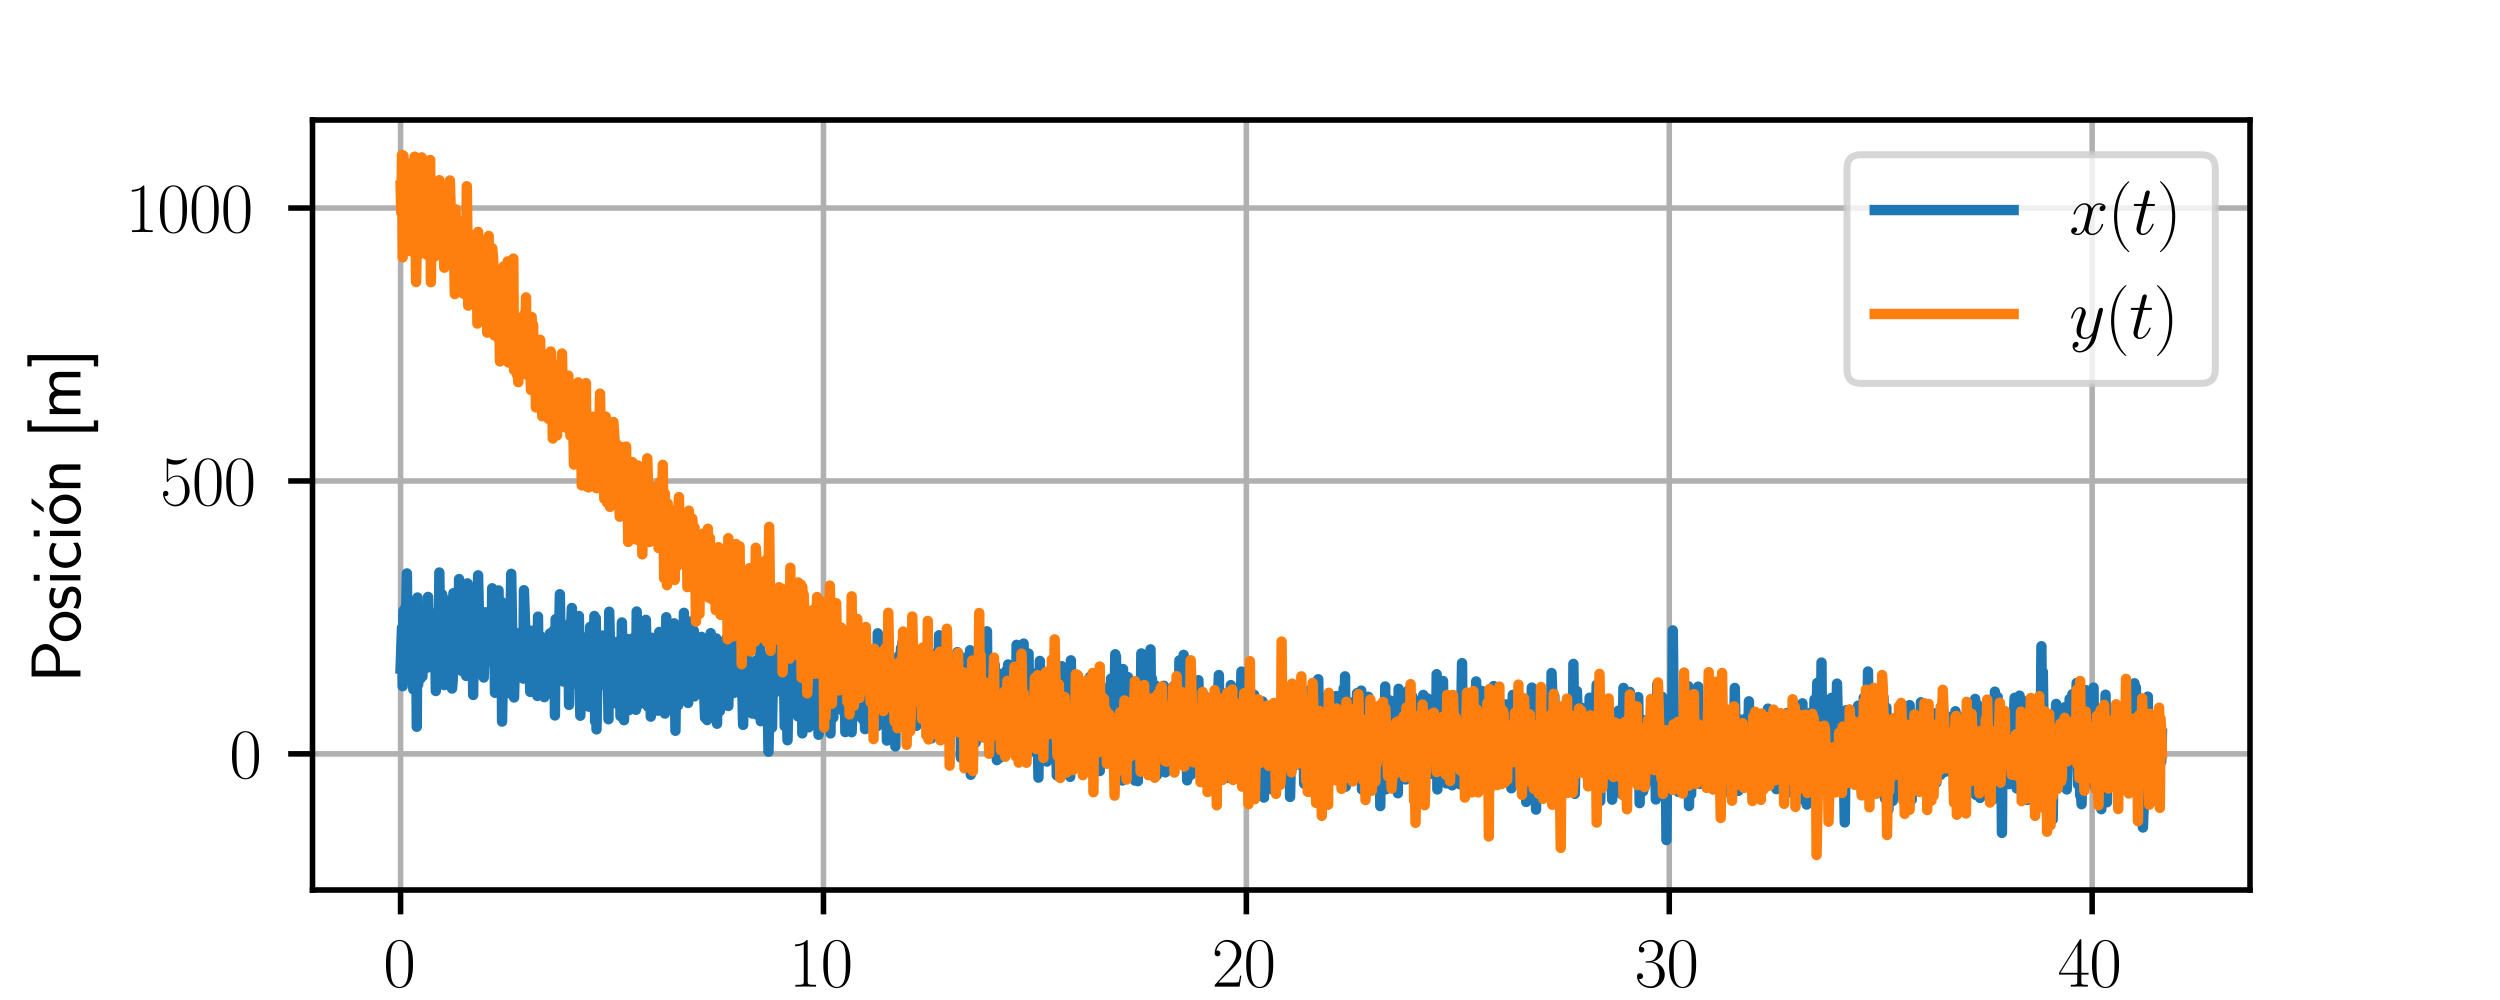 <?xml version="1.0" encoding="utf-8" standalone="no"?>
<!DOCTYPE svg PUBLIC "-//W3C//DTD SVG 1.1//EN"
  "http://www.w3.org/Graphics/SVG/1.1/DTD/svg11.dtd">
<svg xmlns:xlink="http://www.w3.org/1999/xlink" width="360pt" height="144pt" viewBox="0 0 360 144" xmlns="http://www.w3.org/2000/svg" version="1.1">
 <defs>
  <style type="text/css">*{stroke-linejoin: round; stroke-linecap: butt}</style>
 </defs>
 <g id="figure_1">
  <g id="patch_1">
   <path d="M 0 144 
L 360 144 
L 360 0 
L 0 0 
z
" style="fill: #ffffff"/>
  </g>
  <g id="axes_1">
   <g id="patch_2">
    <path d="M 45 128.16 
L 324 128.16 
L 324 17.28 
L 45 17.28 
z
" style="fill: #ffffff"/>
   </g>
   <g id="matplotlib.axis_1">
    <g id="xtick_1">
     <g id="line2d_1">
      <path d="M 57.682 128.16 
L 57.682 17.28 
" clip-path="url(#pca288e7917)" style="fill: none; stroke: #b0b0b0; stroke-width: 0.8; stroke-linecap: square"/>
     </g>
     <g id="line2d_2">
      <defs>
       <path id="m5e3ee6ae20" d="M 0 0 
L 0 3.5 
" style="stroke: #000000; stroke-width: 0.8"/>
      </defs>
      <g>
       <use xlink:href="#m5e3ee6ae20" x="57.682" y="128.16" style="stroke: #000000; stroke-width: 0.8"/>
      </g>
     </g>
     <g id="text_1">
      <!-- $\mathdefault{0}$ -->
      <g transform="translate(55.191 142.078) scale(0.1 -0.1)">
       <defs>
        <path id="CMR17-30" d="M 2688 2038 
C 2688 2430 2682 3099 2413 3613 
C 2176 4063 1798 4224 1466 4224 
C 1158 4224 768 4082 525 3620 
C 269 3137 243 2539 243 2038 
C 243 1671 250 1112 448 623 
C 723 -39 1216 -128 1466 -128 
C 1760 -128 2208 -7 2470 604 
C 2662 1048 2688 1568 2688 2038 
z
M 1466 -26 
C 1056 -26 813 328 723 816 
C 653 1196 653 1749 653 2109 
C 653 2604 653 3015 736 3407 
C 858 3954 1216 4121 1466 4121 
C 1728 4121 2067 3947 2189 3420 
C 2272 3054 2278 2623 2278 2109 
C 2278 1691 2278 1176 2202 797 
C 2067 96 1690 -26 1466 -26 
z
" transform="scale(0.016)"/>
       </defs>
       <use xlink:href="#CMR17-30" transform="scale(0.996)"/>
      </g>
     </g>
    </g>
    <g id="xtick_2">
     <g id="line2d_3">
      <path d="M 118.579 128.16 
L 118.579 17.28 
" clip-path="url(#pca288e7917)" style="fill: none; stroke: #b0b0b0; stroke-width: 0.8; stroke-linecap: square"/>
     </g>
     <g id="line2d_4">
      <g>
       <use xlink:href="#m5e3ee6ae20" x="118.579" y="128.16" style="stroke: #000000; stroke-width: 0.8"/>
      </g>
     </g>
     <g id="text_2">
      <!-- $\mathdefault{10}$ -->
      <g transform="translate(113.598 142.078) scale(0.1 -0.1)">
       <defs>
        <path id="CMR17-31" d="M 1702 4083 
C 1702 4217 1696 4224 1606 4224 
C 1357 3927 979 3833 621 3820 
C 602 3820 570 3820 563 3808 
C 557 3795 557 3782 557 3648 
C 755 3648 1088 3686 1344 3839 
L 1344 467 
C 1344 243 1331 166 781 166 
L 589 166 
L 589 0 
C 896 6 1216 12 1523 12 
C 1830 12 2150 6 2458 0 
L 2458 166 
L 2266 166 
C 1715 166 1702 236 1702 467 
L 1702 4083 
z
" transform="scale(0.016)"/>
       </defs>
       <use xlink:href="#CMR17-31" transform="scale(0.996)"/>
       <use xlink:href="#CMR17-30" transform="translate(45.69 0) scale(0.996)"/>
      </g>
     </g>
    </g>
    <g id="xtick_3">
     <g id="line2d_5">
      <path d="M 179.476 128.16 
L 179.476 17.28 
" clip-path="url(#pca288e7917)" style="fill: none; stroke: #b0b0b0; stroke-width: 0.8; stroke-linecap: square"/>
     </g>
     <g id="line2d_6">
      <g>
       <use xlink:href="#m5e3ee6ae20" x="179.476" y="128.16" style="stroke: #000000; stroke-width: 0.8"/>
      </g>
     </g>
     <g id="text_3">
      <!-- $\mathdefault{20}$ -->
      <g transform="translate(174.495 142.078) scale(0.1 -0.1)">
       <defs>
        <path id="CMR17-32" d="M 2669 990 
L 2554 990 
C 2490 537 2438 460 2413 422 
C 2381 371 1920 371 1830 371 
L 602 371 
C 832 620 1280 1073 1824 1596 
C 2214 1966 2669 2400 2669 3033 
C 2669 3788 2067 4224 1395 4224 
C 691 4224 262 3603 262 3027 
C 262 2777 448 2745 525 2745 
C 589 2745 781 2783 781 3007 
C 781 3206 614 3264 525 3264 
C 486 3264 448 3257 422 3244 
C 544 3788 915 4057 1306 4057 
C 1862 4057 2227 3616 2227 3033 
C 2227 2477 1901 1998 1536 1583 
L 262 147 
L 262 0 
L 2515 0 
L 2669 990 
z
" transform="scale(0.016)"/>
       </defs>
       <use xlink:href="#CMR17-32" transform="scale(0.996)"/>
       <use xlink:href="#CMR17-30" transform="translate(45.69 0) scale(0.996)"/>
      </g>
     </g>
    </g>
    <g id="xtick_4">
     <g id="line2d_7">
      <path d="M 240.373 128.16 
L 240.373 17.28 
" clip-path="url(#pca288e7917)" style="fill: none; stroke: #b0b0b0; stroke-width: 0.8; stroke-linecap: square"/>
     </g>
     <g id="line2d_8">
      <g>
       <use xlink:href="#m5e3ee6ae20" x="240.373" y="128.16" style="stroke: #000000; stroke-width: 0.8"/>
      </g>
     </g>
     <g id="text_4">
      <!-- $\mathdefault{30}$ -->
      <g transform="translate(235.392 142.078) scale(0.1 -0.1)">
       <defs>
        <path id="CMR17-33" d="M 1414 2176 
C 1984 2176 2234 1673 2234 1094 
C 2234 322 1824 25 1453 25 
C 1114 25 563 193 390 691 
C 422 678 454 678 486 678 
C 640 678 755 780 755 947 
C 755 1132 614 1216 486 1216 
C 378 1216 211 1164 211 927 
C 211 335 787 -128 1466 -128 
C 2176 -128 2720 432 2720 1087 
C 2720 1718 2208 2176 1600 2246 
C 2086 2347 2554 2776 2554 3353 
C 2554 3856 2048 4224 1472 4224 
C 890 4224 378 3862 378 3347 
C 378 3123 544 3084 627 3084 
C 762 3084 877 3167 877 3334 
C 877 3500 762 3584 627 3584 
C 602 3584 570 3584 544 3571 
C 730 3999 1235 4076 1459 4076 
C 1683 4076 2106 3966 2106 3347 
C 2106 3167 2080 2851 1862 2574 
C 1670 2329 1453 2316 1242 2297 
C 1210 2297 1062 2284 1037 2284 
C 992 2278 966 2272 966 2227 
C 966 2182 973 2176 1101 2176 
L 1414 2176 
z
" transform="scale(0.016)"/>
       </defs>
       <use xlink:href="#CMR17-33" transform="scale(0.996)"/>
       <use xlink:href="#CMR17-30" transform="translate(45.69 0) scale(0.996)"/>
      </g>
     </g>
    </g>
    <g id="xtick_5">
     <g id="line2d_9">
      <path d="M 301.27 128.16 
L 301.27 17.28 
" clip-path="url(#pca288e7917)" style="fill: none; stroke: #b0b0b0; stroke-width: 0.8; stroke-linecap: square"/>
     </g>
     <g id="line2d_10">
      <g>
       <use xlink:href="#m5e3ee6ae20" x="301.27" y="128.16" style="stroke: #000000; stroke-width: 0.8"/>
      </g>
     </g>
     <g id="text_5">
      <!-- $\mathdefault{40}$ -->
      <g transform="translate(296.289 142.078) scale(0.1 -0.1)">
       <defs>
        <path id="CMR17-34" d="M 2150 4147 
C 2150 4281 2144 4288 2029 4288 
L 128 1254 
L 128 1088 
L 1779 1088 
L 1779 460 
C 1779 230 1766 166 1318 166 
L 1197 166 
L 1197 0 
C 1402 12 1747 12 1965 12 
C 2182 12 2528 12 2733 0 
L 2733 166 
L 2611 166 
C 2163 166 2150 230 2150 460 
L 2150 1088 
L 2803 1088 
L 2803 1254 
L 2150 1254 
L 2150 4147 
z
M 1798 3723 
L 1798 1254 
L 256 1254 
L 1798 3723 
z
" transform="scale(0.016)"/>
       </defs>
       <use xlink:href="#CMR17-34" transform="scale(0.996)"/>
       <use xlink:href="#CMR17-30" transform="translate(45.69 0) scale(0.996)"/>
      </g>
     </g>
    </g>
    <g id="text_6">
     <!-- Tiempo [s] -->
     <g transform="translate(162.098 155.488) scale(0.1 -0.1)">
      <defs>
       <path id="CMSS17-54" d="M 2317 3987 
L 2848 3987 
C 2925 3987 3002 3980 3078 3980 
L 3878 3980 
L 3878 4396 
L 218 4396 
L 218 3980 
L 1018 3980 
C 1094 3980 1171 3987 1248 3987 
L 1779 3987 
L 1779 0 
L 2317 0 
L 2317 3987 
z
" transform="scale(0.016)"/>
       <path id="CMSS17-69" d="M 979 4224 
L 442 4224 
L 442 3686 
L 979 3686 
L 979 4224 
z
M 947 2752 
L 474 2752 
L 474 0 
L 947 0 
L 947 2752 
z
" transform="scale(0.016)"/>
       <path id="CMSS17-65" d="M 2502 1375 
C 2502 1587 2490 2001 2285 2347 
C 2061 2713 1696 2816 1421 2816 
C 755 2816 192 2184 192 1363 
C 192 579 774 -64 1510 -64 
C 1798 -64 2150 19 2470 249 
C 2470 275 2458 414 2451 421 
C 2451 433 2432 629 2432 655 
C 2125 408 1773 326 1517 326 
C 1107 326 666 667 646 1375 
L 2502 1375 
z
M 698 1728 
C 781 2086 1062 2425 1421 2425 
C 1517 2425 1965 2412 2080 1728 
L 698 1728 
z
" transform="scale(0.016)"/>
       <path id="CMSS17-6d" d="M 4288 1878 
C 4288 2309 4179 2816 3462 2816 
C 2982 2816 2694 2515 2566 2328 
C 2451 2668 2182 2816 1798 2816 
C 1363 2816 1088 2566 941 2386 
L 941 2783 
L 474 2783 
L 474 0 
L 960 0 
L 960 1556 
C 960 1936 1101 2425 1555 2425 
C 2138 2425 2138 2013 2138 1826 
L 2138 0 
L 2624 0 
L 2624 1556 
C 2624 1936 2765 2425 3219 2425 
C 3802 2425 3802 2013 3802 1826 
L 3802 0 
L 4288 0 
L 4288 1878 
z
" transform="scale(0.016)"/>
       <path id="CMSS17-70" d="M 966 275 
C 1178 70 1466 -64 1773 -64 
C 2368 -64 2880 553 2880 1382 
C 2880 2147 2496 2816 1946 2816 
C 1626 2816 1242 2700 954 2470 
L 954 2764 
L 480 2764 
L 480 -1280 
L 966 -1280 
L 966 275 
z
M 966 2088 
C 1018 2166 1235 2412 1587 2412 
C 2035 2412 2394 1946 2394 1382 
C 2394 741 1958 326 1530 326 
C 1402 326 1267 358 1139 468 
C 966 624 966 721 966 812 
L 966 2088 
z
" transform="scale(0.016)"/>
       <path id="CMSS17-6f" d="M 2829 1356 
C 2829 2175 2221 2816 1504 2816 
C 768 2816 173 2156 173 1356 
C 173 544 787 -64 1498 -64 
C 2227 -64 2829 563 2829 1356 
z
M 1504 339 
C 1050 339 659 710 659 1407 
C 659 2150 1114 2425 1498 2425 
C 1914 2425 2342 2124 2342 1407 
C 2342 684 1926 339 1504 339 
z
" transform="scale(0.016)"/>
       <path id="CMSS17-5b" d="M 1613 -1600 
L 1613 -1210 
L 1062 -1210 
L 1062 4409 
L 1613 4409 
L 1613 4800 
L 595 4800 
L 595 -1600 
L 1613 -1600 
z
" transform="scale(0.016)"/>
       <path id="CMSS17-73" d="M 2061 2623 
C 1683 2803 1389 2816 1197 2816 
C 742 2816 198 2655 198 2009 
C 198 1363 902 1222 1094 1183 
C 1389 1126 1715 1062 1715 742 
C 1715 339 1254 339 1171 339 
C 915 339 563 409 243 639 
L 166 211 
C 531 0 883 -64 1178 -64 
C 1965 -64 2163 416 2163 780 
C 2163 1094 1984 1305 1862 1401 
C 1651 1567 1574 1587 1050 1695 
C 960 1708 646 1779 646 2067 
C 646 2431 1050 2431 1139 2431 
C 1555 2431 1811 2303 1984 2207 
L 2061 2623 
z
" transform="scale(0.016)"/>
       <path id="CMSS17-5d" d="M 1146 4800 
L 128 4800 
L 128 4409 
L 678 4409 
L 678 -1210 
L 128 -1210 
L 128 -1600 
L 1146 -1600 
L 1146 4800 
z
" transform="scale(0.016)"/>
      </defs>
      <use xlink:href="#CMSS17-54" transform="scale(0.996)"/>
      <use xlink:href="#CMSS17-69" transform="translate(63.819 0) scale(0.996)"/>
      <use xlink:href="#CMSS17-65" transform="translate(86 0) scale(0.996)"/>
      <use xlink:href="#CMSS17-6d" transform="translate(127.639 0) scale(0.996)"/>
      <use xlink:href="#CMSS17-70" transform="translate(201.868 0) scale(0.996)"/>
      <use xlink:href="#CMSS17-6f" transform="translate(252.676 0) scale(0.996)"/>
      <use xlink:href="#CMSS17-5b" transform="translate(330.748 0) scale(0.996)"/>
      <use xlink:href="#CMSS17-73" transform="translate(357.934 0) scale(0.996)"/>
      <use xlink:href="#CMSS17-5d" transform="translate(393.847 0) scale(0.996)"/>
     </g>
    </g>
   </g>
   <g id="matplotlib.axis_2">
    <g id="ytick_1">
     <g id="line2d_11">
      <path d="M 45 108.556 
L 324 108.556 
" clip-path="url(#pca288e7917)" style="fill: none; stroke: #b0b0b0; stroke-width: 0.8; stroke-linecap: square"/>
     </g>
     <g id="line2d_12">
      <defs>
       <path id="md99656c0c8" d="M 0 0 
L -3.5 0 
" style="stroke: #000000; stroke-width: 0.8"/>
      </defs>
      <g>
       <use xlink:href="#md99656c0c8" x="45" y="108.556" style="stroke: #000000; stroke-width: 0.8"/>
      </g>
     </g>
     <g id="text_7">
      <!-- $\mathdefault{0}$ -->
      <g transform="translate(33.019 112.015) scale(0.1 -0.1)">
       <use xlink:href="#CMR17-30" transform="scale(0.996)"/>
      </g>
     </g>
    </g>
    <g id="ytick_2">
     <g id="line2d_13">
      <path d="M 45 69.258 
L 324 69.258 
" clip-path="url(#pca288e7917)" style="fill: none; stroke: #b0b0b0; stroke-width: 0.8; stroke-linecap: square"/>
     </g>
     <g id="line2d_14">
      <g>
       <use xlink:href="#md99656c0c8" x="45" y="69.258" style="stroke: #000000; stroke-width: 0.8"/>
      </g>
     </g>
     <g id="text_8">
      <!-- $\mathdefault{500}$ -->
      <g transform="translate(23.056 72.717) scale(0.1 -0.1)">
       <defs>
        <path id="CMR17-35" d="M 730 3750 
C 794 3724 1056 3641 1325 3641 
C 1920 3641 2246 3961 2432 4140 
C 2432 4191 2432 4224 2394 4224 
C 2387 4224 2374 4224 2323 4198 
C 2099 4102 1837 4032 1517 4032 
C 1325 4032 1037 4055 723 4191 
C 653 4224 640 4224 634 4224 
C 602 4224 595 4217 595 4090 
L 595 2231 
C 595 2113 595 2080 659 2080 
C 691 2080 704 2093 736 2139 
C 941 2435 1222 2560 1542 2560 
C 1766 2560 2246 2415 2246 1293 
C 2246 1087 2246 716 2054 422 
C 1894 159 1645 25 1370 25 
C 947 25 518 319 403 812 
C 429 806 480 793 506 793 
C 589 793 749 838 749 1036 
C 749 1209 627 1280 506 1280 
C 358 1280 262 1190 262 1011 
C 262 454 704 -128 1382 -128 
C 2042 -128 2669 441 2669 1267 
C 2669 2054 2170 2662 1549 2662 
C 1222 2662 947 2540 730 2304 
L 730 3750 
z
" transform="scale(0.016)"/>
       </defs>
       <use xlink:href="#CMR17-35" transform="scale(0.996)"/>
       <use xlink:href="#CMR17-30" transform="translate(45.69 0) scale(0.996)"/>
       <use xlink:href="#CMR17-30" transform="translate(91.381 0) scale(0.996)"/>
      </g>
     </g>
    </g>
    <g id="ytick_3">
     <g id="line2d_15">
      <path d="M 45 29.959 
L 324 29.959 
" clip-path="url(#pca288e7917)" style="fill: none; stroke: #b0b0b0; stroke-width: 0.8; stroke-linecap: square"/>
     </g>
     <g id="line2d_16">
      <g>
       <use xlink:href="#md99656c0c8" x="45" y="29.959" style="stroke: #000000; stroke-width: 0.8"/>
      </g>
     </g>
     <g id="text_9">
      <!-- $\mathdefault{1000}$ -->
      <g transform="translate(18.075 33.418) scale(0.1 -0.1)">
       <use xlink:href="#CMR17-31" transform="scale(0.996)"/>
       <use xlink:href="#CMR17-30" transform="translate(45.69 0) scale(0.996)"/>
       <use xlink:href="#CMR17-30" transform="translate(91.381 0) scale(0.996)"/>
       <use xlink:href="#CMR17-30" transform="translate(137.071 0) scale(0.996)"/>
      </g>
     </g>
    </g>
    <g id="text_10">
     <!-- Posición [m] -->
     <g transform="translate(11.584 98.318) rotate(-90) scale(0.1 -0.1)">
      <defs>
       <path id="CMSS17-50" d="M 2106 1856 
C 2874 1856 3501 2447 3501 3139 
C 3501 3818 2899 4416 2067 4416 
L 570 4416 
L 570 0 
L 1107 0 
L 1107 1856 
L 2106 1856 
z
M 1926 4057 
C 2669 4057 2995 3598 2995 3139 
C 2995 2711 2694 2227 1926 2227 
L 1094 2227 
L 1094 4057 
L 1926 4057 
z
" transform="scale(0.016)"/>
       <path id="CMSS17-63" d="M 2464 2540 
C 2464 2585 2170 2713 2093 2739 
C 1882 2816 1613 2816 1542 2816 
C 710 2816 211 2092 211 1363 
C 211 595 768 -64 1517 -64 
C 1946 -64 2253 76 2502 243 
L 2464 665 
C 2189 454 1869 339 1523 339 
C 1024 339 698 774 698 1369 
C 698 1830 909 2412 1549 2412 
C 1901 2412 2099 2342 2394 2143 
L 2464 2540 
z
" transform="scale(0.016)"/>
       <path id="CMSS17-13" d="M 2502 4416 
L 2016 4416 
L 1222 3321 
L 1613 3321 
L 2502 4416 
z
" transform="scale(0.016)"/>
       <path id="CMSS17-6e" d="M 2618 1878 
C 2618 2283 2522 2816 1798 2816 
C 1389 2816 1120 2604 941 2386 
L 941 2783 
L 474 2783 
L 474 0 
L 960 0 
L 960 1556 
C 960 1962 1114 2425 1549 2425 
C 2112 2425 2131 2045 2131 1826 
L 2131 0 
L 2618 0 
L 2618 1878 
z
" transform="scale(0.016)"/>
      </defs>
      <use xlink:href="#CMSS17-50" transform="scale(0.996)"/>
      <use xlink:href="#CMSS17-6f" transform="translate(57.133 0) scale(0.996)"/>
      <use xlink:href="#CMSS17-73" transform="translate(103.977 0) scale(0.996)"/>
      <use xlink:href="#CMSS17-69" transform="translate(139.89 0) scale(0.996)"/>
      <use xlink:href="#CMSS17-63" transform="translate(162.071 0) scale(0.996)"/>
      <use xlink:href="#CMSS17-69" transform="translate(203.71 0) scale(0.996)"/>
      <use xlink:href="#CMSS17-13" transform="translate(225.891 0) scale(0.996)"/>
      <use xlink:href="#CMSS17-6f" transform="translate(225.891 0) scale(0.996)"/>
      <use xlink:href="#CMSS17-6e" transform="translate(272.734 0) scale(0.996)"/>
      <use xlink:href="#CMSS17-5b" transform="translate(352.168 0) scale(0.996)"/>
      <use xlink:href="#CMSS17-6d" transform="translate(379.354 0) scale(0.996)"/>
      <use xlink:href="#CMSS17-5d" transform="translate(453.583 0) scale(0.996)"/>
     </g>
    </g>
   </g>
   <g id="line2d_17">
    <path d="M 57.682 96.28 
L 57.885 90.401 
L 57.986 98.806 
L 58.088 87.929 
L 58.189 91.551 
L 58.291 87.645 
L 58.392 92.094 
L 58.595 82.575 
L 58.697 97.088 
L 58.798 89.056 
L 58.9 92.018 
L 59.001 90.054 
L 59.103 90.617 
L 59.204 95.662 
L 59.306 91.97 
L 59.407 93.962 
L 59.509 99.263 
L 59.61 89.826 
L 59.712 94.475 
L 59.813 87.475 
L 59.915 90.045 
L 60.016 104.65 
L 60.118 86.041 
L 60.219 98.571 
L 60.321 90.944 
L 60.524 97.761 
L 60.625 89.409 
L 60.727 91.728 
L 60.828 97.414 
L 61.031 89.898 
L 61.133 88.305 
L 61.234 89.074 
L 61.336 95.214 
L 61.437 88.02 
L 61.539 96.142 
L 61.64 85.954 
L 61.843 94.745 
L 61.945 90.602 
L 62.046 95.072 
L 62.148 88.277 
L 62.249 94.614 
L 62.452 91.946 
L 62.554 92.053 
L 62.655 91.107 
L 62.757 99.507 
L 62.858 89.7 
L 62.96 96.182 
L 63.061 95.637 
L 63.163 96.676 
L 63.264 82.441 
L 63.467 97.115 
L 63.67 85.593 
L 63.772 95.716 
L 63.873 89.962 
L 63.975 98.659 
L 64.076 97.911 
L 64.178 94.288 
L 64.38 97.673 
L 64.583 87.054 
L 64.685 92.301 
L 64.786 88.017 
L 64.888 97.902 
L 64.989 86.245 
L 65.091 99.152 
L 65.192 97.954 
L 65.294 85.414 
L 65.7 93.35 
L 65.903 90.677 
L 66.004 95.774 
L 66.106 83.388 
L 66.207 94.091 
L 66.41 91.219 
L 66.512 96.643 
L 66.715 86.254 
L 66.816 95.461 
L 66.918 89.414 
L 67.019 91.727 
L 67.121 97.332 
L 67.222 95.234 
L 67.324 84.004 
L 67.425 96.678 
L 67.527 89.562 
L 67.628 96.019 
L 67.831 90.752 
L 67.933 92.028 
L 68.034 90.316 
L 68.136 100.075 
L 68.237 89.654 
L 68.339 91.156 
L 68.44 90.345 
L 68.542 96.439 
L 68.643 95.228 
L 68.846 82.849 
L 69.049 92.467 
L 69.151 89.044 
L 69.252 95.215 
L 69.354 89.047 
L 69.557 97.321 
L 69.658 97.563 
L 69.861 88.169 
L 69.963 93.549 
L 70.166 88.378 
L 70.267 89.674 
L 70.47 95.248 
L 70.572 90.746 
L 70.673 94.166 
L 70.775 93.981 
L 70.876 84.716 
L 71.079 86.604 
L 71.282 99.761 
L 71.384 90.644 
L 71.485 94.684 
L 71.587 90.945 
L 71.688 98.974 
L 71.79 85.021 
L 71.891 94.156 
L 71.993 93.107 
L 72.094 93.767 
L 72.196 86.651 
L 72.297 103.909 
L 72.5 92.665 
L 72.602 97.73 
L 72.805 90.449 
L 72.906 99.429 
L 73.008 92.745 
L 73.109 99.812 
L 73.312 88.965 
L 73.414 95.108 
L 73.617 82.629 
L 73.82 95.635 
L 73.921 94.927 
L 74.023 100.437 
L 74.226 92.46 
L 74.327 91.148 
L 74.429 94.182 
L 74.53 91.765 
L 74.733 97.007 
L 75.037 92.951 
L 75.139 94.128 
L 75.24 92.913 
L 75.342 97.718 
L 75.443 84.991 
L 75.748 93.929 
L 75.849 90.931 
L 75.951 96.06 
L 76.052 95.35 
L 76.154 92.118 
L 76.357 99.631 
L 76.56 90.822 
L 76.763 93.596 
L 76.864 95.35 
L 76.966 93.107 
L 77.067 94.376 
L 77.169 92.897 
L 77.27 93.134 
L 77.372 100.215 
L 77.473 88.796 
L 77.575 99.569 
L 77.676 95.538 
L 77.778 98.101 
L 77.879 91.64 
L 78.082 98.481 
L 78.184 96.767 
L 78.387 100.393 
L 78.488 100.089 
L 78.691 92.758 
L 78.894 96.019 
L 78.996 93.542 
L 79.097 96.278 
L 79.199 91.209 
L 79.3 96.974 
L 79.402 94.855 
L 79.503 95.765 
L 79.605 95.412 
L 79.706 94.178 
L 79.808 90.663 
L 79.909 103.029 
L 80.011 89.16 
L 80.112 95.547 
L 80.214 94.297 
L 80.417 96.281 
L 80.62 85.573 
L 80.721 92.552 
L 80.823 92.229 
L 80.924 92.49 
L 81.127 98.144 
L 81.229 93.443 
L 81.33 94.824 
L 81.432 92.996 
L 81.533 98.2 
L 81.736 95.829 
L 81.838 90.346 
L 81.939 101.503 
L 82.142 89.615 
L 82.244 90.291 
L 82.345 87.549 
L 82.548 98.457 
L 82.65 95.086 
L 82.751 96.948 
L 82.853 95.201 
L 82.954 95.896 
L 83.056 90.514 
L 83.259 97.606 
L 83.36 88.703 
L 83.563 103.061 
L 83.665 97.71 
L 83.868 99.087 
L 84.172 91.798 
L 84.375 100.012 
L 84.477 94.094 
L 84.578 95.408 
L 84.781 101.762 
L 84.984 90.265 
L 85.086 92.972 
L 85.187 91.027 
L 85.288 91.488 
L 85.491 95.201 
L 85.593 88.7 
L 85.694 103.884 
L 85.796 89.03 
L 85.897 105.029 
L 86.1 93.037 
L 86.202 97.78 
L 86.405 92.108 
L 86.506 98.643 
L 86.709 91.517 
L 86.912 96.192 
L 87.014 95.153 
L 87.115 91.937 
L 87.217 98.514 
L 87.318 97.632 
L 87.42 94.63 
L 87.521 96.79 
L 87.623 103.572 
L 87.724 88.091 
L 87.927 96.235 
L 88.13 93.703 
L 88.232 101.116 
L 88.435 95.272 
L 88.638 92.466 
L 88.739 101.297 
L 88.841 94.558 
L 88.942 98.973 
L 89.044 93.02 
L 89.145 96.504 
L 89.247 93.915 
L 89.348 103.129 
L 89.551 89.632 
L 89.754 102.344 
L 89.856 103.707 
L 89.957 96.62 
L 90.059 99.049 
L 90.262 92.127 
L 90.363 92.024 
L 90.566 102.264 
L 90.668 98.09 
L 90.769 100.627 
L 90.871 98.314 
L 91.074 100.092 
L 91.175 91.877 
L 91.277 100.106 
L 91.378 94.09 
L 91.581 102.214 
L 91.683 88.059 
L 91.987 101.463 
L 92.19 97.396 
L 92.393 94.941 
L 92.495 94.682 
L 92.698 93.854 
L 92.799 91.537 
L 92.901 99.842 
L 93.002 89.258 
L 93.307 101.771 
L 93.408 97.666 
L 93.51 98.166 
L 93.611 92.71 
L 93.713 103.194 
L 93.916 91.839 
L 94.017 94.958 
L 94.119 93.783 
L 94.22 97.434 
L 94.322 96.545 
L 94.423 94.191 
L 94.525 95.712 
L 94.626 92.073 
L 94.728 102.342 
L 94.931 91.004 
L 95.134 100.318 
L 95.235 99.675 
L 95.438 91.187 
L 95.742 102.751 
L 95.945 88.883 
L 96.047 99.063 
L 96.148 96.446 
L 96.25 100.723 
L 96.351 98.894 
L 96.453 92.172 
L 96.554 95.852 
L 96.656 95.511 
L 96.859 101.17 
L 96.96 98.354 
L 97.062 89.754 
L 97.265 105.231 
L 97.366 95.297 
L 97.671 101.556 
L 97.874 92.2 
L 97.975 96.329 
L 98.077 95.938 
L 98.178 95.76 
L 98.28 93.46 
L 98.381 97.751 
L 98.483 88.248 
L 98.584 98.572 
L 98.686 96.792 
L 98.787 98.445 
L 98.99 91.637 
L 99.092 101.228 
L 99.295 93.184 
L 99.396 96.059 
L 99.498 89.495 
L 99.599 100.13 
L 99.701 94.594 
L 99.802 98.234 
L 99.904 90.81 
L 100.005 100.277 
L 100.208 92.736 
L 100.31 92.823 
L 100.513 98.684 
L 100.614 92.295 
L 100.716 96.855 
L 100.817 96.826 
L 100.919 98.311 
L 101.02 91.714 
L 101.122 97.855 
L 101.223 94.963 
L 101.528 103.364 
L 101.629 95.904 
L 101.832 103.692 
L 101.934 96.694 
L 102.035 102.006 
L 102.137 94.453 
L 102.238 100.222 
L 102.34 91.178 
L 102.441 92.276 
L 102.746 99.646 
L 102.847 91.902 
L 102.949 100.487 
L 103.152 91.937 
L 103.253 104.216 
L 103.355 92.226 
L 103.456 92.972 
L 103.558 95.421 
L 103.659 102.397 
L 103.761 96.23 
L 103.862 97.841 
L 103.964 96.138 
L 104.065 101.119 
L 104.268 100.376 
L 104.37 96.779 
L 104.471 98.597 
L 104.674 91.799 
L 104.877 101.664 
L 105.08 94.444 
L 105.182 96.211 
L 105.283 89.493 
L 105.385 95.055 
L 105.486 94.917 
L 105.588 99.819 
L 105.689 98.294 
L 105.892 93.886 
L 105.994 98.533 
L 106.196 88.775 
L 106.501 99.799 
L 106.602 96.162 
L 106.704 96.559 
L 106.805 95.737 
L 107.008 104.386 
L 107.211 93.993 
L 107.414 98.508 
L 107.516 92.922 
L 107.617 98.204 
L 107.719 96.433 
L 107.82 99.987 
L 107.922 97.386 
L 108.023 102.565 
L 108.125 101.647 
L 108.226 95.556 
L 108.328 102.75 
L 108.531 99.532 
L 108.632 100.803 
L 108.734 95.193 
L 108.937 102.883 
L 109.038 99.686 
L 109.343 101.722 
L 109.444 91.528 
L 109.546 103.854 
L 109.749 94.24 
L 109.952 99.839 
L 110.053 101.698 
L 110.155 95.556 
L 110.256 96.841 
L 110.358 100.746 
L 110.459 95.007 
L 110.662 108.243 
L 110.865 97.807 
L 110.967 102.825 
L 111.068 95.759 
L 111.17 104.771 
L 111.373 93.715 
L 111.474 91.987 
L 111.576 99.001 
L 111.677 96.569 
L 111.779 99.62 
L 111.982 97.75 
L 112.083 88.997 
L 112.286 97.252 
L 112.388 97.189 
L 112.489 93.394 
L 112.692 98.972 
L 112.895 97.329 
L 112.997 104.57 
L 113.098 93.484 
L 113.403 106.594 
L 113.606 97.124 
L 113.707 98.445 
L 113.91 93.747 
L 114.012 96.771 
L 114.113 95.977 
L 114.215 98.859 
L 114.316 88.865 
L 114.418 92.681 
L 114.519 91.251 
L 114.621 102.617 
L 114.824 95.988 
L 114.925 103.167 
L 115.027 98.371 
L 115.128 98.991 
L 115.23 94.712 
L 115.331 100.278 
L 115.433 96.308 
L 115.534 105.609 
L 115.636 93.894 
L 115.839 101.883 
L 115.94 92.153 
L 116.143 100.67 
L 116.245 101.117 
L 116.346 100.262 
L 116.448 104.74 
L 116.752 92.093 
L 116.853 93.586 
L 116.955 100.96 
L 117.056 100.32 
L 117.158 96.241 
L 117.361 99.364 
L 117.462 93.96 
L 117.665 104.483 
L 117.767 98.655 
L 117.868 105.807 
L 118.071 93.826 
L 118.173 92.453 
L 118.274 100.251 
L 118.376 99.865 
L 118.477 98.764 
L 118.579 99.55 
L 118.68 103.925 
L 118.782 99.869 
L 118.883 102.578 
L 118.985 101.745 
L 119.086 99.527 
L 119.188 100.967 
L 119.391 98.546 
L 119.492 98.236 
L 119.594 105.61 
L 119.695 92.613 
L 119.797 93.045 
L 120 103.334 
L 120.101 97.338 
L 120.203 97.525 
L 120.304 101.284 
L 120.406 98.343 
L 120.507 99.231 
L 120.609 101.143 
L 120.71 94.492 
L 120.812 99.305 
L 121.015 91.699 
L 121.116 94.833 
L 121.218 93.626 
L 121.319 96.436 
L 121.421 102.416 
L 121.624 92.471 
L 121.725 105.421 
L 121.928 90.963 
L 122.131 103.312 
L 122.233 95.74 
L 122.334 96.044 
L 122.436 97.58 
L 122.537 97.501 
L 122.639 105.442 
L 122.74 102.369 
L 122.842 102.935 
L 123.045 94.118 
L 123.146 103.198 
L 123.248 98.016 
L 123.349 98.059 
L 123.451 96.11 
L 123.552 100 
L 123.654 98.145 
L 123.857 102.775 
L 123.958 101.636 
L 124.161 102.185 
L 124.263 103.631 
L 124.466 99.555 
L 124.567 104.995 
L 124.669 94.588 
L 124.77 97.224 
L 124.973 93.516 
L 125.075 96.647 
L 125.176 94.944 
L 125.379 98.258 
L 125.582 94.588 
L 125.684 101.881 
L 125.785 96.31 
L 125.887 101.483 
L 126.09 97.701 
L 126.293 104.581 
L 126.394 91.198 
L 126.496 92.446 
L 126.597 98.575 
L 126.8 96.411 
L 127.003 104.279 
L 127.104 104.265 
L 127.206 101.893 
L 127.307 96.759 
L 127.409 96.874 
L 127.51 99.241 
L 127.612 98.806 
L 127.713 106.641 
L 127.916 99.036 
L 128.018 104.418 
L 128.119 95.568 
L 128.322 100.224 
L 128.424 100.987 
L 128.525 100.139 
L 128.627 97.503 
L 128.728 98.382 
L 128.931 107.487 
L 129.033 94.852 
L 129.236 99.546 
L 129.337 98.213 
L 129.439 94.433 
L 129.54 95.264 
L 129.642 100.066 
L 129.743 93.334 
L 129.845 95.797 
L 129.946 92.513 
L 130.149 103.349 
L 130.251 96.275 
L 130.352 100.531 
L 130.454 97.937 
L 130.555 99.441 
L 130.657 95.529 
L 130.86 104.457 
L 130.961 103.696 
L 131.063 96.675 
L 131.164 101.943 
L 131.266 101.173 
L 131.367 99.396 
L 131.469 100.644 
L 131.57 96.561 
L 131.773 101.705 
L 131.875 99.543 
L 131.976 104.515 
L 132.179 95.594 
L 132.382 98.964 
L 132.484 94.398 
L 132.687 101.479 
L 132.89 98.606 
L 132.991 99.47 
L 133.194 94.76 
L 133.296 94.406 
L 133.499 101.245 
L 133.702 96.071 
L 134.108 106.326 
L 134.311 100.89 
L 134.412 103.08 
L 134.514 95.411 
L 134.615 101.866 
L 134.818 99.618 
L 134.92 93.951 
L 135.123 98.885 
L 135.224 91.478 
L 135.326 104.982 
L 135.427 93.001 
L 135.529 102.728 
L 135.63 95.912 
L 135.732 97.083 
L 135.833 95.778 
L 135.935 103.009 
L 136.138 101.497 
L 136.239 94.558 
L 136.442 101.825 
L 136.544 99.036 
L 136.645 99.516 
L 136.747 95.044 
L 136.95 100.826 
L 137.051 96.994 
L 137.153 104.362 
L 137.254 103.681 
L 137.457 97.7 
L 137.66 104.096 
L 137.761 103.118 
L 137.863 93.911 
L 137.964 99.284 
L 138.066 95.045 
L 138.167 101.509 
L 138.269 95.664 
L 138.37 109.113 
L 138.573 95.002 
L 138.675 94.709 
L 138.776 95.785 
L 139.081 106.643 
L 139.284 99.824 
L 139.385 103.925 
L 139.69 93.634 
L 139.791 111.563 
L 139.994 100.997 
L 140.096 99.561 
L 140.197 106.234 
L 140.4 101.164 
L 140.502 106.923 
L 140.705 99.954 
L 140.806 99.816 
L 140.908 95.906 
L 141.009 105.304 
L 141.111 96.715 
L 141.212 100.928 
L 141.314 95.978 
L 141.415 98.174 
L 141.517 105.577 
L 141.618 101.994 
L 141.821 106.155 
L 142.024 102.007 
L 142.126 90.916 
L 142.227 105.296 
L 142.329 99.326 
L 142.532 105.718 
L 142.633 99.504 
L 142.836 105.2 
L 142.938 99.457 
L 143.039 100.612 
L 143.242 95.773 
L 143.344 102.902 
L 143.445 99.56 
L 143.547 109.458 
L 143.851 100.453 
L 143.953 109.147 
L 144.054 97.026 
L 144.257 107.277 
L 144.359 100.361 
L 144.46 105.822 
L 144.562 98.316 
L 144.663 104.146 
L 144.968 96.488 
L 145.069 99.809 
L 145.171 95.684 
L 145.475 106.451 
L 145.577 98.8 
L 145.78 103.041 
L 145.881 103.406 
L 145.983 97.839 
L 146.084 100.598 
L 146.186 99.757 
L 146.287 104.828 
L 146.389 92.856 
L 146.693 105.626 
L 146.896 105.529 
L 146.998 106.819 
L 147.099 103.511 
L 147.201 108.42 
L 147.404 92.676 
L 147.505 105.814 
L 147.81 97.76 
L 147.911 97.482 
L 148.012 103.301 
L 148.114 94.111 
L 148.215 105.27 
L 148.317 101.39 
L 148.418 106.443 
L 148.52 105.834 
L 148.621 101.057 
L 148.723 102.414 
L 148.824 108.184 
L 149.027 100.02 
L 149.129 104.119 
L 149.23 96.939 
L 149.433 106.287 
L 149.535 111.979 
L 149.738 95.174 
L 149.839 102.688 
L 149.941 101.577 
L 150.042 101.941 
L 150.144 105.129 
L 150.245 104.009 
L 150.347 106.043 
L 150.448 105.055 
L 150.55 108.265 
L 150.651 99.253 
L 150.753 109.662 
L 151.057 98.293 
L 151.26 102.747 
L 151.463 98.488 
L 151.565 105.538 
L 151.666 96.994 
L 151.768 100.604 
L 151.869 98.634 
L 151.971 109.026 
L 152.072 103.151 
L 152.174 111.646 
L 152.377 96.714 
L 152.478 109.217 
L 152.58 101.853 
L 152.681 106.31 
L 152.884 95.936 
L 153.189 109.861 
L 153.392 98.884 
L 153.493 99.031 
L 153.595 98.465 
L 153.696 101.147 
L 153.798 96.735 
L 153.899 97.01 
L 154.102 111.862 
L 154.204 95.09 
L 154.305 102.879 
L 154.407 99.976 
L 154.508 106.015 
L 154.61 103.71 
L 154.711 107.768 
L 154.813 101.472 
L 154.914 101.855 
L 155.016 104.428 
L 155.117 97.214 
L 155.32 103.453 
L 155.422 103.773 
L 155.523 101.27 
L 155.625 103.17 
L 155.726 102.171 
L 155.929 105.664 
L 156.031 98.261 
L 156.437 106.829 
L 156.538 103.028 
L 156.64 103.347 
L 156.741 103.139 
L 156.843 104.945 
L 156.944 97.486 
L 157.147 111.295 
L 157.452 100.083 
L 157.553 104.425 
L 157.756 101.907 
L 157.858 103.191 
L 157.959 110.569 
L 158.162 98.209 
L 158.264 98.422 
L 158.365 111.029 
L 158.568 101.477 
L 158.669 98.936 
L 158.771 109.028 
L 158.974 100.713 
L 159.075 102.9 
L 159.177 109.17 
L 159.278 108.635 
L 159.481 104.928 
L 159.583 108.032 
L 159.684 99.877 
L 159.786 99.895 
L 159.887 106.953 
L 159.989 97.724 
L 160.09 100.282 
L 160.192 97.788 
L 160.293 98.111 
L 160.496 101.465 
L 160.598 94.213 
L 160.699 94.555 
L 161.004 106.618 
L 161.105 108.288 
L 161.207 99.52 
L 161.41 103.502 
L 161.511 100.323 
L 161.613 112.393 
L 161.714 96.342 
L 161.816 103.589 
L 161.917 100.748 
L 162.222 103.853 
L 162.425 97.506 
L 162.628 106.744 
L 162.831 102.991 
L 162.932 103.736 
L 163.034 98.967 
L 163.135 102.313 
L 163.237 112.072 
L 163.338 106.205 
L 163.44 112.408 
L 163.643 106.974 
L 163.744 98.95 
L 163.846 112.487 
L 163.947 104.691 
L 164.049 105.553 
L 164.252 102.845 
L 164.353 94.094 
L 164.556 105.199 
L 164.658 107.961 
L 164.759 104.993 
L 164.861 105.793 
L 164.962 108.685 
L 165.064 105.069 
L 165.165 105.873 
L 165.267 99.085 
L 165.368 100.825 
L 165.47 107.007 
L 165.571 105.497 
L 165.673 93.512 
L 165.774 104.248 
L 165.876 97.725 
L 165.977 107.623 
L 166.079 104.63 
L 166.18 107.986 
L 166.383 98.703 
L 166.586 111.629 
L 166.688 104.114 
L 166.789 105.82 
L 166.891 102.316 
L 166.992 103.307 
L 167.094 102.729 
L 167.195 105.032 
L 167.297 103.592 
L 167.5 110.391 
L 167.601 98.752 
L 167.804 111.227 
L 167.906 110.087 
L 168.007 102.465 
L 168.21 110.304 
L 168.312 104.402 
L 168.413 104.437 
L 168.515 108.527 
L 168.616 103.592 
L 168.819 105.946 
L 169.022 98.802 
L 169.123 103.031 
L 169.225 100.302 
L 169.326 105.356 
L 169.428 102.857 
L 169.529 105.636 
L 169.631 97.837 
L 169.732 102.552 
L 169.834 95.099 
L 169.935 109.561 
L 170.037 105.138 
L 170.138 108.591 
L 170.443 94.303 
L 170.544 101.56 
L 170.747 100.089 
L 170.849 103.955 
L 170.95 112.375 
L 171.052 101.697 
L 171.153 106.037 
L 171.255 98.965 
L 171.356 99.634 
L 171.458 111.603 
L 171.559 102.657 
L 171.661 103.11 
L 171.762 104.117 
L 171.864 98.924 
L 172.067 102.544 
L 172.168 103.745 
L 172.27 108.365 
L 172.473 101.5 
L 172.574 97.948 
L 172.777 109.511 
L 172.98 103.066 
L 173.082 111.482 
L 173.183 101.084 
L 173.285 101.355 
L 173.488 107.078 
L 173.589 100.323 
L 173.792 111.414 
L 173.894 105.325 
L 173.995 107.731 
L 174.097 103.084 
L 174.198 105.413 
L 174.3 101.154 
L 174.401 109.997 
L 174.604 106.886 
L 174.706 106.031 
L 174.807 103.493 
L 174.909 110.119 
L 175.112 99.786 
L 175.213 104.597 
L 175.518 97.206 
L 175.619 108.025 
L 175.721 102.617 
L 175.822 108.567 
L 176.025 101.516 
L 176.127 100.018 
L 176.228 104.839 
L 176.431 99.821 
L 176.533 101.447 
L 176.736 112.016 
L 176.939 102.298 
L 177.04 109.409 
L 177.243 98.657 
L 177.446 105.415 
L 177.548 104.935 
L 177.649 109.883 
L 177.852 103.389 
L 177.954 103.813 
L 178.055 105.51 
L 178.157 99.597 
L 178.36 107.832 
L 178.461 105.692 
L 178.563 107.263 
L 178.766 96.708 
L 178.867 110.308 
L 179.07 99.461 
L 179.172 107.795 
L 179.273 100.855 
L 179.476 112.715 
L 179.679 100.56 
L 179.882 109.946 
L 180.085 104.947 
L 180.186 110.779 
L 180.288 106.06 
L 180.389 107.45 
L 180.592 100.044 
L 180.897 112.692 
L 181.1 101.5 
L 181.201 111.194 
L 181.303 110.123 
L 181.404 104.197 
L 181.607 108.683 
L 181.81 101.015 
L 182.013 114.851 
L 182.115 102.035 
L 182.216 103.407 
L 182.318 109.488 
L 182.521 105.121 
L 182.622 104.711 
L 182.724 106.941 
L 182.825 106.027 
L 182.927 106.455 
L 183.028 112.184 
L 183.13 101.843 
L 183.231 113.709 
L 183.333 111.085 
L 183.434 102.708 
L 183.637 105.926 
L 183.739 106.55 
L 183.942 104.673 
L 184.043 108.765 
L 184.145 105.162 
L 184.449 108.208 
L 184.551 106.971 
L 184.652 111.941 
L 184.957 101.575 
L 185.058 108.714 
L 185.261 99.825 
L 185.566 107.058 
L 185.667 104.756 
L 185.769 114.761 
L 185.972 105.475 
L 186.073 110.54 
L 186.175 109.37 
L 186.276 102.804 
L 186.378 106.048 
L 186.479 103.917 
L 186.682 107.084 
L 186.784 100.766 
L 186.987 110.091 
L 187.19 98.742 
L 187.291 107.93 
L 187.494 103.894 
L 187.697 105.889 
L 187.799 112.861 
L 188.103 102.411 
L 188.306 107.331 
L 188.408 99.464 
L 188.509 106.675 
L 188.611 105.933 
L 188.712 108.378 
L 188.814 106.779 
L 188.915 102.28 
L 189.017 103.162 
L 189.118 110.127 
L 189.321 106.203 
L 189.423 106.007 
L 189.524 105.073 
L 189.626 102.795 
L 189.727 111.489 
L 189.828 97.811 
L 190.031 110.012 
L 190.133 102.296 
L 190.234 107.294 
L 190.336 104.365 
L 190.437 113.511 
L 190.539 104.898 
L 190.64 105.356 
L 190.742 111.37 
L 190.843 109.354 
L 190.945 100.432 
L 191.046 103.082 
L 191.148 102.982 
L 191.249 105.263 
L 191.351 102.129 
L 191.554 106.964 
L 191.655 103.28 
L 191.757 104.066 
L 191.858 109.093 
L 191.96 102.594 
L 192.061 109.967 
L 192.264 103.421 
L 192.366 107.481 
L 192.467 100.219 
L 192.569 100.537 
L 192.67 110.541 
L 192.772 105.65 
L 192.873 111.003 
L 192.975 110.181 
L 193.076 105.454 
L 193.178 108.962 
L 193.279 101.024 
L 193.381 104.067 
L 193.482 99.144 
L 193.584 109.54 
L 193.685 97.395 
L 193.787 113.276 
L 193.888 104.07 
L 193.99 106.395 
L 194.193 101.074 
L 194.497 107.743 
L 194.7 102.294 
L 194.903 111.241 
L 195.005 110.182 
L 195.106 105.987 
L 195.208 108.904 
L 195.411 99.822 
L 195.512 104.015 
L 195.614 101.176 
L 195.715 103.562 
L 195.817 102.335 
L 195.918 107.3 
L 196.02 99.449 
L 196.121 113.678 
L 196.223 108.77 
L 196.324 110.285 
L 196.426 110.277 
L 196.527 101.877 
L 196.629 103.278 
L 196.73 103.002 
L 196.832 108.211 
L 197.035 100.338 
L 197.238 107.682 
L 197.339 105.791 
L 197.542 106.211 
L 197.644 112.306 
L 197.745 106.11 
L 197.847 107.341 
L 197.948 110.678 
L 198.05 102.549 
L 198.253 107.799 
L 198.354 108.433 
L 198.456 112.112 
L 198.659 104.983 
L 198.76 116.075 
L 198.862 106.653 
L 198.963 106.993 
L 199.065 108.501 
L 199.268 101.264 
L 199.369 110.113 
L 199.471 98.855 
L 199.572 113.659 
L 199.775 104.404 
L 199.877 102.877 
L 200.08 106.15 
L 200.181 100.871 
L 200.282 113.293 
L 200.485 101.097 
L 200.587 110.267 
L 200.688 109.256 
L 200.79 103.57 
L 200.891 111.572 
L 201.094 106.076 
L 201.297 114.227 
L 201.399 99.187 
L 201.602 110.596 
L 201.805 103.568 
L 201.906 106.913 
L 202.008 106.603 
L 202.109 104.31 
L 202.414 112.237 
L 202.617 106.631 
L 202.718 108.249 
L 202.82 99.384 
L 202.921 108.752 
L 203.023 102.576 
L 203.124 107.83 
L 203.327 100.215 
L 203.53 107.437 
L 203.632 107.061 
L 203.733 102.732 
L 203.835 108.908 
L 203.936 106.337 
L 204.038 108.638 
L 204.139 107.592 
L 204.241 109.322 
L 204.342 105.202 
L 204.444 110.618 
L 204.647 100.706 
L 204.748 105.628 
L 204.951 100.071 
L 205.053 107.15 
L 205.256 104.555 
L 205.357 109.839 
L 205.459 107.04 
L 205.56 100.57 
L 205.763 105.845 
L 205.865 105.795 
L 205.966 101.567 
L 206.169 111.435 
L 206.271 105.83 
L 206.372 108.154 
L 206.474 106.925 
L 206.778 109.935 
L 206.88 97.087 
L 206.981 113.674 
L 207.083 111.56 
L 207.184 102.789 
L 207.286 110.988 
L 207.387 110.257 
L 207.489 103.776 
L 207.59 107.635 
L 207.793 98.065 
L 207.895 107.117 
L 208.098 101.844 
L 208.199 102.119 
L 208.301 112.814 
L 208.402 105.58 
L 208.504 108.7 
L 208.707 103.429 
L 208.808 108.389 
L 208.91 107.864 
L 209.011 109.154 
L 209.113 113.096 
L 209.214 102.364 
L 209.417 105.67 
L 209.519 107.366 
L 209.62 111.951 
L 209.722 103.672 
L 209.823 107.626 
L 209.925 104.443 
L 210.026 110.326 
L 210.128 104.494 
L 210.229 112.94 
L 210.534 95.492 
L 210.635 107.211 
L 210.736 104.645 
L 210.838 105.185 
L 210.939 107.711 
L 211.041 113.375 
L 211.244 103.529 
L 211.345 105.063 
L 211.447 108.45 
L 211.548 100.779 
L 211.65 112.48 
L 211.751 109.773 
L 211.853 103.516 
L 211.954 113.965 
L 212.157 101.379 
L 212.36 113.007 
L 212.563 98.126 
L 212.969 112.318 
L 213.071 110.729 
L 213.172 111.676 
L 213.375 99.492 
L 213.477 111.215 
L 213.578 107.241 
L 213.68 108.893 
L 213.781 101.972 
L 213.984 113.092 
L 214.086 104.729 
L 214.187 110.179 
L 214.289 105.615 
L 214.39 111.496 
L 214.492 103.353 
L 214.593 107.962 
L 214.695 105.915 
L 214.796 106.16 
L 214.898 110.959 
L 215.101 98.801 
L 215.304 110.33 
L 215.405 106.51 
L 215.608 107.903 
L 215.71 110.449 
L 215.811 100.636 
L 215.913 110.34 
L 216.014 109.271 
L 216.116 105.124 
L 216.217 106.613 
L 216.319 106.449 
L 216.42 104.42 
L 216.522 105.461 
L 216.623 109.833 
L 216.826 101.429 
L 216.928 105.75 
L 217.029 104.928 
L 217.131 107.696 
L 217.232 106.93 
L 217.334 111.202 
L 217.435 109.081 
L 217.537 110.346 
L 217.638 113.511 
L 217.841 100.064 
L 217.943 104.453 
L 218.044 104.976 
L 218.247 109.654 
L 218.45 104.635 
L 218.552 105.466 
L 218.653 110.424 
L 218.755 101.385 
L 218.856 102.709 
L 218.958 107.422 
L 219.161 102.681 
L 219.465 107.826 
L 219.567 106.71 
L 219.668 102.322 
L 219.77 115.482 
L 219.871 103.479 
L 219.973 107.759 
L 220.074 107.191 
L 220.277 113.224 
L 220.379 111.55 
L 220.582 99.01 
L 220.785 112.388 
L 220.988 107.577 
L 221.089 108.561 
L 221.19 116.589 
L 221.292 100.965 
L 221.495 113.306 
L 221.596 105.789 
L 221.698 107.693 
L 221.799 106.855 
L 222.002 109.101 
L 222.104 108.546 
L 222.205 111.896 
L 222.307 105.939 
L 222.408 106.53 
L 222.51 109.576 
L 222.611 107.662 
L 222.713 113.785 
L 222.814 104.999 
L 222.916 108.947 
L 223.017 101.475 
L 223.22 110.643 
L 223.322 107.684 
L 223.423 96.914 
L 223.626 103.08 
L 223.728 106.009 
L 223.829 100.223 
L 223.931 106.133 
L 224.134 101.923 
L 224.337 110.318 
L 224.438 106.119 
L 224.54 110.603 
L 224.743 102.64 
L 224.844 109.702 
L 224.946 102.146 
L 225.149 108.362 
L 225.25 103.899 
L 225.352 105.432 
L 225.453 110.7 
L 225.555 105.974 
L 225.656 112.001 
L 225.758 103.842 
L 225.859 108.785 
L 226.062 107.409 
L 226.265 104.659 
L 226.468 110.961 
L 226.57 95.602 
L 226.773 114.311 
L 227.077 99.508 
L 227.28 106.553 
L 227.382 107.315 
L 227.585 103.013 
L 227.686 109.162 
L 227.788 101.93 
L 227.889 109.525 
L 227.991 105.303 
L 228.092 106.599 
L 228.194 105.356 
L 228.295 108.046 
L 228.397 104.365 
L 228.498 107.455 
L 228.6 105.725 
L 228.701 113.107 
L 228.904 100.471 
L 229.006 110.569 
L 229.107 104.604 
L 229.209 111.408 
L 229.31 110.075 
L 229.412 102.463 
L 229.513 106.421 
L 229.615 104.488 
L 229.716 108.593 
L 229.919 98.606 
L 230.021 106.769 
L 230.122 101.682 
L 230.325 108.962 
L 230.427 115.358 
L 230.63 106.266 
L 230.731 106.787 
L 230.934 104.749 
L 231.036 111.91 
L 231.137 106.643 
L 231.442 110.966 
L 231.543 110.854 
L 231.746 102.414 
L 231.847 111.671 
L 231.949 109.198 
L 232.152 115.151 
L 232.253 106.745 
L 232.355 112.989 
L 232.558 105.091 
L 232.659 108.562 
L 232.761 104.972 
L 232.862 112.203 
L 233.065 102.329 
L 233.471 114.341 
L 233.573 104.901 
L 233.674 105.54 
L 233.776 99.063 
L 233.979 109.822 
L 234.182 107.665 
L 234.283 109.718 
L 234.385 103.715 
L 234.588 109.231 
L 234.689 99.636 
L 234.791 107.984 
L 234.892 106.348 
L 234.994 109.998 
L 235.197 108.308 
L 235.298 108.865 
L 235.4 106.424 
L 235.501 109.483 
L 235.603 109.245 
L 235.704 107.947 
L 235.806 111.71 
L 235.907 100.381 
L 236.11 115.652 
L 236.212 104.044 
L 236.313 106.297 
L 236.415 105.118 
L 236.618 113.932 
L 236.719 104.397 
L 236.821 113.355 
L 236.922 103.723 
L 237.125 112.583 
L 237.227 107.422 
L 237.328 111.625 
L 237.531 109.289 
L 237.633 110.962 
L 237.734 104.906 
L 237.937 110.54 
L 238.14 104.856 
L 238.242 103.722 
L 238.445 115.127 
L 238.546 112.178 
L 238.648 98.542 
L 239.054 113.856 
L 239.155 110.857 
L 239.257 112.134 
L 239.358 100.347 
L 239.561 105.967 
L 239.663 102.649 
L 239.764 103.409 
L 239.866 106.736 
L 239.967 120.965 
L 240.069 108.683 
L 240.17 113.315 
L 240.272 106.857 
L 240.475 110.069 
L 240.576 101.72 
L 240.779 109.68 
L 240.881 90.781 
L 241.084 108.913 
L 241.185 104.419 
L 241.287 109.833 
L 241.388 108.726 
L 241.591 104.893 
L 241.693 114.034 
L 241.794 112.216 
L 241.896 106.23 
L 241.997 107.037 
L 242.098 104.952 
L 242.504 111.474 
L 242.707 102.55 
L 242.809 111.507 
L 243.012 107.217 
L 243.113 98.814 
L 243.215 116.066 
L 243.418 104.402 
L 243.519 114.373 
L 243.722 102.147 
L 243.824 106.858 
L 243.925 104.335 
L 244.027 112.392 
L 244.128 106.155 
L 244.23 111.463 
L 244.331 104.372 
L 244.433 108.573 
L 244.534 98.877 
L 244.737 112.895 
L 244.839 103.611 
L 245.042 111.942 
L 245.245 103.13 
L 245.346 104.629 
L 245.448 111.622 
L 245.752 106.46 
L 245.854 106.713 
L 245.955 105.343 
L 246.057 106.114 
L 246.158 99.183 
L 246.26 102.42 
L 246.361 110.565 
L 246.463 102.981 
L 246.666 113.656 
L 246.869 107.444 
L 246.97 112.785 
L 247.173 106.787 
L 247.275 109.22 
L 247.376 108.307 
L 247.579 104.359 
L 247.681 110.456 
L 247.782 103.116 
L 247.985 110.954 
L 248.087 108.692 
L 248.188 103.366 
L 248.29 108.327 
L 248.493 105.079 
L 248.594 110.625 
L 248.797 106.433 
L 248.899 112.871 
L 249.102 105.579 
L 249.203 107.017 
L 249.305 114.519 
L 249.406 106.758 
L 249.508 111.721 
L 249.609 105.107 
L 249.711 107.309 
L 249.812 99.064 
L 250.015 111.16 
L 250.218 109.278 
L 250.32 113.887 
L 250.523 106.485 
L 250.624 109.527 
L 250.726 103.635 
L 250.827 109.507 
L 250.929 108.383 
L 251.03 104.713 
L 251.132 111.286 
L 251.233 107.121 
L 251.335 107.863 
L 251.436 109.678 
L 251.639 103.203 
L 251.741 108.073 
L 251.842 100.987 
L 251.944 106.369 
L 252.045 105.506 
L 252.35 113.955 
L 252.451 104.607 
L 252.552 108.357 
L 252.654 102.947 
L 252.755 108.946 
L 252.857 103.415 
L 252.958 110.972 
L 253.161 105.329 
L 253.263 112.079 
L 253.364 105.554 
L 253.466 105.582 
L 253.567 106.16 
L 253.77 112.547 
L 253.872 107.351 
L 253.973 110.726 
L 254.075 105.158 
L 254.176 105.888 
L 254.278 104.334 
L 254.379 105.48 
L 254.582 102.045 
L 254.684 112.686 
L 254.988 108.602 
L 255.09 108.848 
L 255.191 106.54 
L 255.293 106.855 
L 255.394 110.808 
L 255.597 106.7 
L 255.8 113.641 
L 255.902 106.951 
L 256.105 111.504 
L 256.206 103.206 
L 256.308 112.819 
L 256.409 104.129 
L 256.511 105.318 
L 256.612 108.919 
L 256.714 108.567 
L 256.815 110.654 
L 256.917 106.31 
L 257.018 107.703 
L 257.12 105.27 
L 257.221 106.057 
L 257.323 102.675 
L 257.424 108.373 
L 257.526 106.667 
L 257.627 109.617 
L 257.729 108.826 
L 257.83 114.116 
L 258.033 105.85 
L 258.135 107.217 
L 258.236 111.244 
L 258.338 105.9 
L 258.439 111.428 
L 258.541 110.06 
L 258.642 106.157 
L 258.744 106.566 
L 258.845 105.509 
L 258.947 111.196 
L 259.048 105.726 
L 259.15 107.336 
L 259.251 101.515 
L 259.353 110.103 
L 259.556 101.28 
L 259.657 115.147 
L 259.86 106.294 
L 260.063 103.68 
L 260.165 115.859 
L 260.469 104.149 
L 260.672 111.073 
L 260.875 102.548 
L 260.977 107.096 
L 261.078 104.332 
L 261.18 107.469 
L 261.281 100.733 
L 261.383 107.512 
L 261.484 106.156 
L 261.687 98.342 
L 261.789 109.243 
L 261.89 109.056 
L 262.093 106.271 
L 262.195 109.135 
L 262.296 95.41 
L 262.398 110.888 
L 262.601 105.798 
L 262.702 111.909 
L 263.006 101.798 
L 263.108 109.923 
L 263.209 106.775 
L 263.311 110.399 
L 263.412 100.761 
L 263.615 107.141 
L 263.717 100.502 
L 263.92 113.333 
L 264.021 108.561 
L 264.123 111.636 
L 264.224 102.983 
L 264.326 111.944 
L 264.529 98.44 
L 264.732 107.512 
L 264.833 109.283 
L 265.036 104.259 
L 265.138 102.467 
L 265.239 108.912 
L 265.341 104.251 
L 265.442 106.542 
L 265.645 118.423 
L 265.848 102.265 
L 265.95 107.428 
L 266.051 105.094 
L 266.254 108.127 
L 266.457 102.454 
L 266.559 102.969 
L 266.863 112.663 
L 267.066 103.398 
L 267.269 110.084 
L 267.371 109.151 
L 267.574 101.62 
L 267.675 110.443 
L 267.777 108.22 
L 267.878 108.545 
L 267.98 111.59 
L 268.081 105.652 
L 268.183 112.61 
L 268.386 100.459 
L 268.487 108.735 
L 268.589 105.469 
L 268.69 106.471 
L 268.893 104.158 
L 268.995 96.696 
L 269.096 107.855 
L 269.198 100.432 
L 269.299 101.845 
L 269.401 105.466 
L 269.502 100.9 
L 269.604 102.473 
L 269.705 109.505 
L 269.807 102.512 
L 269.908 107.32 
L 270.01 105.388 
L 270.213 107.098 
L 270.416 111.433 
L 270.619 108.405 
L 270.72 106.537 
L 270.822 110.835 
L 271.025 107.186 
L 271.126 108.841 
L 271.228 100.376 
L 271.329 104.618 
L 271.431 114.985 
L 271.634 101.879 
L 271.735 107.912 
L 271.837 106.994 
L 271.938 116.593 
L 272.141 109.262 
L 272.344 110.037 
L 272.446 104.87 
L 272.547 115.339 
L 272.75 108.91 
L 272.852 113.035 
L 273.055 109.635 
L 273.156 114.516 
L 273.258 104.131 
L 273.46 110.05 
L 273.663 105.61 
L 273.765 107.622 
L 273.866 106.481 
L 273.968 113.936 
L 274.069 106.561 
L 274.171 112.518 
L 274.374 107.646 
L 274.475 109.819 
L 274.577 108.986 
L 274.678 115.747 
L 274.78 102.628 
L 274.881 106.824 
L 274.983 101.542 
L 275.287 115.175 
L 275.389 104.725 
L 275.693 110.659 
L 275.795 106.009 
L 275.998 108.863 
L 276.099 106.475 
L 276.201 113.703 
L 276.404 104.692 
L 276.505 108.084 
L 276.607 101.13 
L 276.81 110.915 
L 277.013 108.002 
L 277.114 111.098 
L 277.317 105.258 
L 277.419 106.226 
L 277.52 115.023 
L 277.723 105.613 
L 277.825 108.258 
L 278.028 104.956 
L 278.129 111.851 
L 278.231 111.52 
L 278.535 102.727 
L 278.738 107.153 
L 278.84 112.699 
L 279.043 106.059 
L 279.144 111.386 
L 279.246 104.328 
L 279.449 111.59 
L 279.55 109.801 
L 279.652 110.559 
L 279.753 100.997 
L 279.956 109.357 
L 280.058 103.297 
L 280.159 111.119 
L 280.261 105.317 
L 280.362 106.371 
L 280.464 103.191 
L 280.565 108.497 
L 280.87 103.471 
L 281.073 107.452 
L 281.174 104.321 
L 281.276 105.756 
L 281.377 113.854 
L 281.58 102.423 
L 281.682 103.566 
L 281.783 111.196 
L 281.885 110.005 
L 281.986 103.251 
L 282.088 116.401 
L 282.291 106.552 
L 282.392 107.467 
L 282.494 111.807 
L 282.697 103.273 
L 283.001 114.987 
L 283.103 107.169 
L 283.204 114.378 
L 283.407 105.976 
L 283.61 106.65 
L 283.712 106.165 
L 283.813 108.301 
L 284.016 103.749 
L 284.117 102.417 
L 284.219 102.429 
L 284.32 112.39 
L 284.422 100.643 
L 284.523 114.464 
L 284.625 112.06 
L 284.726 101.436 
L 284.929 107.651 
L 285.031 106.782 
L 285.132 114.905 
L 285.335 109.127 
L 285.437 109.709 
L 285.538 104.552 
L 285.64 109.483 
L 285.741 106.397 
L 285.843 107.958 
L 286.046 105.737 
L 286.147 105.892 
L 286.249 108.929 
L 286.35 107.756 
L 286.452 108.84 
L 286.553 108.699 
L 286.655 110.593 
L 286.756 105.745 
L 286.959 115.131 
L 287.061 107.108 
L 287.162 113.511 
L 287.264 99.6 
L 287.365 104.518 
L 287.467 100.588 
L 287.568 110.21 
L 287.67 100.371 
L 287.771 109.557 
L 287.873 105.922 
L 287.974 109.72 
L 288.076 106.38 
L 288.177 106.823 
L 288.279 119.936 
L 288.38 104.263 
L 288.583 109.786 
L 288.685 104.475 
L 288.786 109.193 
L 288.888 105.971 
L 288.989 106.064 
L 289.091 104.768 
L 289.294 112.919 
L 289.497 103.499 
L 289.598 112.727 
L 289.801 104.475 
L 289.903 105.254 
L 290.106 100.486 
L 290.41 113.536 
L 290.512 101.743 
L 290.715 113.323 
L 290.816 100.173 
L 290.918 101.058 
L 291.019 106.949 
L 291.222 105.831 
L 291.425 110.838 
L 291.527 102.542 
L 291.628 113.861 
L 291.73 104.374 
L 291.831 105.573 
L 291.933 115.191 
L 292.136 100.83 
L 292.237 107.798 
L 292.339 107.551 
L 292.44 108.279 
L 292.542 112.733 
L 292.643 101.266 
L 292.745 109.274 
L 292.846 102.964 
L 292.948 109.859 
L 293.049 106.297 
L 293.151 107.715 
L 293.252 110.91 
L 293.354 104.775 
L 293.455 111.199 
L 293.557 104.715 
L 293.658 114.831 
L 293.76 105.227 
L 293.861 106.325 
L 293.963 93.058 
L 294.064 109.166 
L 294.166 96.751 
L 294.267 104.396 
L 294.368 103.997 
L 294.47 105.963 
L 294.571 112.503 
L 294.673 102.955 
L 294.876 111.305 
L 294.977 103.372 
L 295.079 108.531 
L 295.18 107.242 
L 295.282 103.029 
L 295.485 112.484 
L 295.586 118.003 
L 295.789 105.63 
L 295.891 105.159 
L 296.094 101.366 
L 296.297 113.528 
L 296.398 103.492 
L 296.601 110.929 
L 296.703 109.248 
L 296.804 111.43 
L 296.906 109.72 
L 297.007 102.734 
L 297.21 111.54 
L 297.312 101.853 
L 297.515 112.725 
L 297.616 113.676 
L 297.819 105.785 
L 297.921 108.562 
L 298.022 100.651 
L 298.225 107.4 
L 298.327 105.257 
L 298.428 99.963 
L 298.53 104.834 
L 298.631 104.593 
L 298.733 106.471 
L 298.834 104.637 
L 298.936 105.932 
L 299.037 98.349 
L 299.24 112.996 
L 299.342 101.794 
L 299.443 103.476 
L 299.545 114.541 
L 299.646 114.247 
L 299.748 115.802 
L 299.849 110.02 
L 299.951 110.227 
L 300.052 108.038 
L 300.154 108.938 
L 300.357 99.381 
L 300.458 109.392 
L 300.56 108.861 
L 300.661 110.682 
L 301.067 102.935 
L 301.27 106.579 
L 301.473 99.01 
L 301.575 113.173 
L 301.676 107.599 
L 301.778 110.361 
L 301.981 107.747 
L 302.082 107.698 
L 302.184 112.219 
L 302.285 106.69 
L 302.59 116.519 
L 302.691 105.14 
L 302.894 111.602 
L 302.996 104.907 
L 303.097 112.582 
L 303.199 100.042 
L 303.402 115.531 
L 303.503 102.395 
L 303.605 107.481 
L 303.706 107.321 
L 303.808 108.253 
L 303.909 106.032 
L 304.011 111.071 
L 304.112 106.667 
L 304.214 108.736 
L 304.315 108.279 
L 304.417 105.534 
L 304.518 112.34 
L 304.721 106.887 
L 304.924 103.444 
L 305.127 111.98 
L 305.33 108.321 
L 305.634 112.134 
L 306.04 102.289 
L 306.142 101.711 
L 306.243 110.131 
L 306.345 109.348 
L 306.649 102.907 
L 306.852 107.695 
L 306.954 100.024 
L 307.055 100.804 
L 307.157 105.518 
L 307.36 98.395 
L 307.461 111.808 
L 307.563 98.989 
L 307.664 107.837 
L 307.766 101.365 
L 307.969 111.163 
L 308.172 104.144 
L 308.273 106.283 
L 308.375 112.576 
L 308.476 108.26 
L 308.578 119.161 
L 308.679 116.475 
L 308.781 104.745 
L 308.882 105.069 
L 308.984 105.913 
L 309.085 104.898 
L 309.187 111.615 
L 309.288 100.315 
L 309.39 108.232 
L 309.491 105.243 
L 309.593 110.469 
L 309.694 105.465 
L 309.796 108.832 
L 309.897 102.994 
L 309.999 109.863 
L 310.202 107.416 
L 310.303 111.745 
L 310.405 111.211 
L 310.506 103.97 
L 310.608 115.369 
L 310.811 103.665 
L 310.912 104.6 
L 311.014 104.567 
L 311.115 104.397 
L 311.217 109.694 
L 311.318 105.637 
L 311.318 105.637 
" clip-path="url(#pca288e7917)" style="fill: none; stroke: #1f77b4; stroke-width: 1.5; stroke-linecap: square"/>
   </g>
   <g id="line2d_18">
    <path d="M 57.682 26.72 
L 57.783 30.61 
L 57.885 22.32 
L 57.986 37.051 
L 58.088 22.417 
L 58.189 30.152 
L 58.392 26.687 
L 58.494 28.53 
L 58.595 33.332 
L 58.697 29.471 
L 58.798 31.865 
L 58.9 27.064 
L 59.001 36.154 
L 59.103 23.519 
L 59.509 33.487 
L 59.61 34.452 
L 59.712 22.558 
L 59.915 40.609 
L 60.118 28.823 
L 60.321 36.677 
L 60.422 36.015 
L 60.524 26.879 
L 60.625 36.302 
L 60.727 22.663 
L 60.93 35.85 
L 61.031 31.174 
L 61.133 31.672 
L 61.234 31.472 
L 61.336 33.44 
L 61.437 30.347 
L 61.539 36.722 
L 61.64 36.68 
L 61.742 36.622 
L 61.843 33.885 
L 61.945 23.033 
L 62.046 40.638 
L 62.148 32.755 
L 62.249 36.709 
L 62.351 30.343 
L 62.655 36.899 
L 62.757 29.852 
L 62.858 33.915 
L 62.96 30.333 
L 63.061 35.499 
L 63.264 25.946 
L 63.569 36.112 
L 63.67 35.673 
L 63.873 30.359 
L 63.975 38.548 
L 64.178 33.197 
L 64.279 30.466 
L 64.38 31.302 
L 64.583 36.076 
L 64.685 37.233 
L 64.786 25.988 
L 65.091 37.245 
L 65.192 32.497 
L 65.294 32.694 
L 65.497 42.347 
L 65.598 30.139 
L 65.7 36.452 
L 65.801 33.885 
L 65.903 36.073 
L 66.004 33.531 
L 66.106 36.162 
L 66.309 31.846 
L 66.41 37.98 
L 66.512 32.689 
L 66.715 42.283 
L 66.816 42.039 
L 66.918 41.798 
L 67.019 40.989 
L 67.121 37.376 
L 67.222 26.818 
L 67.425 44.009 
L 67.628 38.87 
L 67.933 33.89 
L 68.034 42.653 
L 68.136 41.529 
L 68.237 38.343 
L 68.339 43.267 
L 68.44 35.051 
L 68.542 44.015 
L 68.643 36.267 
L 68.745 46.595 
L 68.846 33.392 
L 68.948 40.213 
L 69.049 37.958 
L 69.151 43.736 
L 69.252 37.459 
L 69.354 39.315 
L 69.455 44.68 
L 69.557 34.752 
L 69.658 42.945 
L 69.861 41.065 
L 69.963 46.271 
L 70.064 41.876 
L 70.166 47.9 
L 70.369 33.975 
L 70.47 44.356 
L 70.572 43.431 
L 70.775 47.21 
L 70.876 35.733 
L 70.978 36.734 
L 71.079 39.341 
L 71.181 48.287 
L 71.282 47.879 
L 71.485 40.678 
L 71.587 40.93 
L 71.688 42.916 
L 71.79 48.796 
L 71.891 45.103 
L 71.993 52.042 
L 72.196 43.995 
L 72.297 42.493 
L 72.399 45.829 
L 72.5 38.384 
L 72.703 44.954 
L 72.805 45.401 
L 72.906 46.405 
L 73.008 50.328 
L 73.109 37.635 
L 73.211 52.205 
L 73.414 46.286 
L 73.515 49.954 
L 73.617 43.062 
L 73.718 49.105 
L 73.921 37.238 
L 74.023 53.289 
L 74.124 52.28 
L 74.226 45.601 
L 74.429 53.941 
L 74.53 52.942 
L 74.632 55.032 
L 74.834 45.747 
L 74.936 46.036 
L 75.037 51.323 
L 75.139 50.994 
L 75.24 47.398 
L 75.443 51.166 
L 75.545 45.159 
L 75.646 48.358 
L 75.748 42.825 
L 75.849 53.958 
L 75.951 53.142 
L 76.154 49.404 
L 76.357 52.615 
L 76.458 56.15 
L 76.56 45.643 
L 76.661 51.098 
L 76.763 46.763 
L 76.864 54.474 
L 77.067 50.197 
L 77.169 58.672 
L 77.27 57.466 
L 77.372 52.962 
L 77.473 56.42 
L 77.676 49.411 
L 77.778 48.932 
L 77.879 53.296 
L 77.981 51.238 
L 78.082 59.939 
L 78.184 59.771 
L 78.285 50.976 
L 78.488 59.161 
L 78.59 56.056 
L 78.691 56.806 
L 78.793 54.126 
L 78.996 60.316 
L 79.199 55.8 
L 79.3 50.616 
L 79.402 52.856 
L 79.605 63.147 
L 79.808 57.295 
L 79.909 62.147 
L 80.112 56.384 
L 80.214 62.69 
L 80.315 56.928 
L 80.417 61.433 
L 80.721 52.347 
L 80.823 59.733 
L 80.924 50.906 
L 81.127 60.99 
L 81.229 59.753 
L 81.33 55.719 
L 81.432 61.56 
L 81.635 55.561 
L 81.736 55.674 
L 81.838 54.09 
L 81.939 61.185 
L 82.041 56.602 
L 82.142 62.745 
L 82.447 56.205 
L 82.65 66.9 
L 82.751 59.28 
L 82.853 64.531 
L 82.954 63.074 
L 83.056 64.224 
L 83.157 63.068 
L 83.259 55.066 
L 83.462 64.703 
L 83.563 58.398 
L 83.665 58.833 
L 83.766 69.892 
L 83.868 65.652 
L 83.969 65.743 
L 84.071 64.034 
L 84.172 58.347 
L 84.274 59.569 
L 84.375 55.174 
L 84.477 70.062 
L 84.578 62.471 
L 84.781 70.185 
L 84.883 60.867 
L 85.086 67.875 
L 85.187 60.936 
L 85.288 61.696 
L 85.39 59.999 
L 85.491 60.384 
L 85.694 67.509 
L 85.796 66.185 
L 85.897 70.309 
L 85.999 64.503 
L 86.202 69.219 
L 86.405 56.682 
L 86.608 68.83 
L 86.709 70.151 
L 86.912 66.733 
L 87.014 71.817 
L 87.115 69.379 
L 87.217 59.976 
L 87.42 72.376 
L 87.521 72.293 
L 87.623 63.597 
L 87.826 72.982 
L 87.927 68.538 
L 88.029 68.931 
L 88.13 69.521 
L 88.232 68.017 
L 88.333 60.772 
L 88.638 65.562 
L 88.739 63.888 
L 88.841 66.279 
L 88.942 64.129 
L 89.044 65.948 
L 89.247 74.404 
L 89.348 68.08 
L 89.45 68.278 
L 89.551 64.388 
L 89.754 70.346 
L 89.957 64.371 
L 90.059 73.556 
L 90.16 64.306 
L 90.262 74.625 
L 90.363 69.904 
L 90.465 78.04 
L 90.566 71.24 
L 90.668 73.938 
L 90.769 71.367 
L 90.871 72.136 
L 90.972 72.007 
L 91.074 66.549 
L 91.175 75.84 
L 91.378 68.229 
L 91.581 77.673 
L 91.683 75.246 
L 91.784 77.73 
L 91.886 67.028 
L 91.987 73.649 
L 92.089 71.111 
L 92.19 77.829 
L 92.393 72.086 
L 92.495 79.823 
L 92.596 71.275 
L 92.799 73.482 
L 92.901 72.285 
L 93.002 73.091 
L 93.104 76.683 
L 93.205 66 
L 93.408 72.816 
L 93.51 78.06 
L 93.713 69.955 
L 93.814 76.374 
L 94.017 71.447 
L 94.119 73.904 
L 94.22 70.58 
L 94.423 76.431 
L 94.525 75.446 
L 94.626 76.537 
L 94.728 74.093 
L 94.829 78.916 
L 95.032 69.384 
L 95.337 75.239 
L 95.438 66.938 
L 95.641 83.272 
L 95.742 71.079 
L 95.844 81.365 
L 95.945 74.124 
L 96.047 84.26 
L 96.148 72.497 
L 96.25 81.716 
L 96.351 76.235 
L 96.554 78.583 
L 96.656 82.106 
L 96.96 74.392 
L 97.062 74.598 
L 97.163 83.519 
L 97.265 73.503 
L 97.366 76.072 
L 97.468 81.575 
L 97.671 73.346 
L 97.772 71.582 
L 97.874 81.148 
L 97.975 77.126 
L 98.178 81.227 
L 98.28 80.98 
L 98.381 77.398 
L 98.483 77.932 
L 98.584 79.365 
L 98.686 77.845 
L 98.787 79.918 
L 98.889 74.825 
L 98.99 84.542 
L 99.193 73.539 
L 99.295 84.484 
L 99.396 79.423 
L 99.498 81.303 
L 99.701 74.691 
L 99.904 82.44 
L 100.005 75.948 
L 100.107 79.171 
L 100.208 89.519 
L 100.31 80.436 
L 100.411 86.309 
L 100.513 79.028 
L 100.716 88.416 
L 100.817 80.518 
L 101.02 86.037 
L 101.223 76.858 
L 101.426 84.878 
L 101.528 82.86 
L 101.629 78.264 
L 101.731 84.121 
L 101.934 76.142 
L 102.035 86.059 
L 102.238 77.496 
L 102.34 85.878 
L 102.441 80.554 
L 102.543 86.317 
L 102.644 84.178 
L 102.746 85.074 
L 102.949 81.389 
L 103.05 87.842 
L 103.253 84.738 
L 103.355 85.12 
L 103.456 78.798 
L 103.558 88.068 
L 103.659 85.44 
L 103.761 88.535 
L 103.862 79.106 
L 103.964 81.29 
L 104.167 88.36 
L 104.37 83.17 
L 104.471 86.785 
L 104.674 81.301 
L 104.776 92.055 
L 104.877 77.499 
L 104.979 87.964 
L 105.08 87.708 
L 105.182 83.606 
L 105.283 84.134 
L 105.385 90.883 
L 105.486 81.506 
L 105.588 91.621 
L 105.689 86.199 
L 105.791 89.163 
L 105.892 87.077 
L 105.994 78.349 
L 106.095 84.028 
L 106.196 82.629 
L 106.399 89.4 
L 106.501 78.663 
L 106.602 87.563 
L 106.704 85.466 
L 106.805 95.656 
L 107.008 84.212 
L 107.211 89.632 
L 107.414 82.16 
L 107.617 85.922 
L 107.82 84.13 
L 107.922 81.82 
L 108.125 93.801 
L 108.226 82.055 
L 108.429 90.491 
L 108.531 85.58 
L 108.734 92.38 
L 108.835 78.884 
L 109.038 82.586 
L 109.14 86.241 
L 109.241 83.593 
L 109.343 86.765 
L 109.546 82.415 
L 109.749 91.852 
L 110.053 83.225 
L 110.155 91.121 
L 110.358 80.609 
L 110.459 92.49 
L 110.561 91.64 
L 110.764 75.869 
L 110.967 93.726 
L 111.068 86.179 
L 111.271 92.359 
L 111.474 85.801 
L 111.576 85.098 
L 111.677 91.038 
L 111.779 88.88 
L 111.88 91.889 
L 112.185 84.562 
L 112.489 89.665 
L 112.591 84.776 
L 112.692 96.812 
L 112.895 89.253 
L 112.997 87.452 
L 113.2 91.041 
L 113.301 89.139 
L 113.504 91.174 
L 113.606 86.295 
L 113.707 94.838 
L 113.809 81.756 
L 113.91 90.739 
L 114.012 88.901 
L 114.113 94.179 
L 114.215 91.495 
L 114.316 92.69 
L 114.519 86.859 
L 114.621 87.632 
L 114.722 91.12 
L 114.824 90.993 
L 114.925 83.874 
L 115.027 94.452 
L 115.331 84.171 
L 115.433 97.607 
L 115.534 84.531 
L 115.636 86.256 
L 115.737 85.6 
L 115.94 94.851 
L 116.042 88.287 
L 116.143 91.892 
L 116.245 99.845 
L 116.448 94.161 
L 116.752 89.234 
L 116.853 89.704 
L 116.955 88.866 
L 117.056 95.806 
L 117.158 87.751 
L 117.259 89.33 
L 117.361 97.009 
L 117.462 88.371 
L 117.564 89.758 
L 117.665 85.972 
L 117.767 87.92 
L 117.97 97.031 
L 118.071 92.702 
L 118.173 95.265 
L 118.376 87.298 
L 118.477 87.196 
L 118.579 91.459 
L 118.68 104.771 
L 118.782 86.637 
L 118.883 103.234 
L 119.086 93.263 
L 119.289 96.456 
L 119.492 84.328 
L 119.695 92.372 
L 119.797 101.349 
L 120 93.593 
L 120.101 98.351 
L 120.203 95.176 
L 120.304 96.65 
L 120.406 86.862 
L 120.507 91.801 
L 120.609 90.838 
L 120.71 93.572 
L 120.812 99.414 
L 121.116 90.357 
L 121.218 95.346 
L 121.319 95.039 
L 121.421 99.091 
L 121.522 93.652 
L 121.624 99.344 
L 121.725 92.902 
L 121.827 94.431 
L 121.928 93.029 
L 122.03 101.124 
L 122.233 94.605 
L 122.334 102.874 
L 122.436 97.036 
L 122.537 98.86 
L 122.639 85.876 
L 122.74 98.313 
L 122.842 90.919 
L 122.943 101.662 
L 123.146 97.033 
L 123.248 96.687 
L 123.451 89.128 
L 123.755 100.523 
L 123.857 97.653 
L 123.958 90.837 
L 124.161 99.507 
L 124.263 92.717 
L 124.364 97.162 
L 124.466 90.853 
L 124.567 95.589 
L 124.669 90.285 
L 124.872 97.175 
L 125.075 95.382 
L 125.176 99.127 
L 125.278 97.229 
L 125.379 101.136 
L 125.481 100.203 
L 125.582 93.705 
L 125.684 94.761 
L 125.785 106.427 
L 125.887 93.426 
L 125.988 96.405 
L 126.191 94.598 
L 126.293 98.818 
L 126.394 95.391 
L 126.496 98.018 
L 126.597 94.067 
L 126.8 96.397 
L 126.902 96.26 
L 127.003 95.772 
L 127.206 102.394 
L 127.307 93.607 
L 127.51 97.944 
L 127.612 93.154 
L 127.815 96.358 
L 127.916 88.241 
L 128.119 99.564 
L 128.221 98.409 
L 128.424 101.342 
L 128.525 96.388 
L 128.627 102.186 
L 128.728 101.804 
L 128.83 103.94 
L 128.931 97.591 
L 129.033 98.728 
L 129.134 97.212 
L 129.236 104.861 
L 129.439 95.359 
L 129.54 100.034 
L 129.642 96.28 
L 129.743 96.359 
L 129.845 98.867 
L 130.048 90.943 
L 130.149 102.912 
L 130.352 94.95 
L 130.555 107.249 
L 130.758 97.583 
L 130.86 100.637 
L 130.961 94.893 
L 131.063 105.302 
L 131.266 99.881 
L 131.367 88.78 
L 131.57 98.67 
L 131.672 98.554 
L 131.773 94.077 
L 131.875 99.367 
L 131.976 97.196 
L 132.078 97.535 
L 132.179 101.013 
L 132.281 97.342 
L 132.382 99.854 
L 132.484 99.022 
L 132.585 99.654 
L 132.687 93.959 
L 132.788 103.552 
L 132.89 93.242 
L 133.093 97.03 
L 133.194 100.959 
L 133.296 98.297 
L 133.397 105.894 
L 133.499 101.726 
L 133.6 89.415 
L 133.702 106.481 
L 133.803 102.783 
L 133.905 94.216 
L 134.006 99.738 
L 134.108 99.627 
L 134.209 100.599 
L 134.311 105.727 
L 134.514 99.315 
L 134.615 104.477 
L 134.717 103.047 
L 134.818 100.042 
L 134.92 100.127 
L 135.021 98.412 
L 135.123 105.907 
L 135.326 93.858 
L 135.427 106.61 
L 135.529 99.239 
L 135.63 99.998 
L 135.732 99.44 
L 135.833 96.02 
L 135.935 101.6 
L 136.138 100.535 
L 136.341 90.542 
L 136.544 99.156 
L 136.645 96.148 
L 136.747 110.256 
L 136.848 95.877 
L 136.95 105.212 
L 137.153 100.439 
L 137.356 97.535 
L 137.457 98.045 
L 137.558 105.415 
L 137.761 100.039 
L 137.863 105.439 
L 137.964 94.008 
L 138.066 101.366 
L 138.167 99.678 
L 138.37 102.845 
L 138.472 101.961 
L 138.573 102.115 
L 138.675 105.569 
L 138.776 96.842 
L 138.878 110.634 
L 139.182 98.412 
L 139.385 104.889 
L 139.487 100.196 
L 139.69 108.167 
L 139.994 95.117 
L 140.096 111.052 
L 140.299 99.742 
L 140.4 98.601 
L 140.502 102.026 
L 140.603 99.518 
L 140.705 104.501 
L 140.806 97.784 
L 140.908 99.045 
L 141.009 88.279 
L 141.111 105.087 
L 141.212 94.352 
L 141.314 102.362 
L 141.415 98.962 
L 141.517 99.56 
L 141.618 106.229 
L 141.821 98.269 
L 142.024 104.427 
L 142.126 100.345 
L 142.227 100.651 
L 142.329 101.532 
L 142.43 108.538 
L 142.532 102.567 
L 142.633 105.893 
L 142.836 102.397 
L 142.938 101.711 
L 143.141 94.702 
L 143.242 105.895 
L 143.547 102.27 
L 143.648 103.889 
L 143.75 101.738 
L 143.851 102.246 
L 143.953 104.712 
L 144.054 102.154 
L 144.156 108.056 
L 144.359 103.133 
L 144.562 107.843 
L 144.663 99.55 
L 144.765 108.969 
L 144.866 103.135 
L 144.968 104.671 
L 145.069 98.048 
L 145.171 102.227 
L 145.374 99.478 
L 145.475 100.544 
L 145.577 107.016 
L 145.881 100.563 
L 145.983 100.167 
L 146.084 96.013 
L 146.287 108.941 
L 146.389 105.438 
L 146.49 106.951 
L 146.592 98.133 
L 146.693 109.816 
L 146.795 99.766 
L 146.896 100.192 
L 146.998 103.428 
L 147.099 94.124 
L 147.302 107.177 
L 147.404 99.778 
L 147.607 109.015 
L 147.708 101.905 
L 147.81 109.831 
L 148.114 101.79 
L 148.215 106.146 
L 148.418 101.37 
L 148.52 102.517 
L 148.621 100.844 
L 148.723 107.149 
L 148.824 105.789 
L 149.027 97.625 
L 149.23 107.859 
L 149.433 97.223 
L 149.636 102.801 
L 149.738 100.861 
L 149.839 103.099 
L 149.941 101.603 
L 150.042 97.358 
L 150.144 100.747 
L 150.245 109.143 
L 150.347 100.835 
L 150.448 106.104 
L 150.651 96.752 
L 150.753 105.593 
L 151.057 101.812 
L 151.159 101.731 
L 151.26 105.65 
L 151.362 103.085 
L 151.463 94.975 
L 151.768 103.724 
L 151.869 92.075 
L 152.072 101.467 
L 152.275 108.827 
L 152.478 98.552 
L 152.681 112.026 
L 152.783 103.889 
L 152.884 104.072 
L 152.986 104.628 
L 153.087 106.909 
L 153.29 100.357 
L 153.392 102.578 
L 153.595 111.248 
L 153.696 104.611 
L 153.798 106.282 
L 153.899 103.875 
L 154.102 110.369 
L 154.305 105.849 
L 154.407 103.357 
L 154.508 110.885 
L 154.61 110.538 
L 154.711 103.332 
L 154.813 104.688 
L 154.914 97.089 
L 155.016 99.513 
L 155.117 106.544 
L 155.219 97.266 
L 155.32 107.319 
L 155.422 102.361 
L 155.523 104.864 
L 155.625 98.419 
L 155.828 106.043 
L 155.929 111.628 
L 156.132 99.723 
L 156.234 109.676 
L 156.538 97.932 
L 156.741 109.225 
L 156.843 102.904 
L 156.944 105.976 
L 157.046 99.865 
L 157.147 108.303 
L 157.249 105.686 
L 157.35 96.91 
L 157.452 114.082 
L 157.553 102.21 
L 157.655 108.727 
L 157.756 106.432 
L 157.858 99.41 
L 157.959 102.781 
L 158.061 98.793 
L 158.162 108.321 
L 158.365 95.977 
L 158.466 104.598 
L 158.568 100.135 
L 158.669 104.126 
L 158.974 100.643 
L 159.177 106.088 
L 159.278 102.293 
L 159.38 109.982 
L 159.684 102.807 
L 159.786 106.732 
L 159.887 103.641 
L 159.989 105.891 
L 160.09 104.899 
L 160.192 106.047 
L 160.293 103.407 
L 160.496 114.571 
L 160.699 104.532 
L 160.801 111.221 
L 160.902 103.607 
L 161.004 104.446 
L 161.105 103.778 
L 161.207 106.768 
L 161.308 102.567 
L 161.41 102.809 
L 161.511 103.042 
L 161.613 108.932 
L 161.816 104.083 
L 161.917 100.87 
L 162.12 103.737 
L 162.222 112.254 
L 162.323 104.963 
L 162.425 108.349 
L 162.526 101.738 
L 162.831 108.901 
L 163.237 102.733 
L 163.44 98.096 
L 163.846 104.79 
L 163.947 104.496 
L 164.15 104.55 
L 164.252 111.121 
L 164.353 110.783 
L 164.759 98.645 
L 164.861 109.003 
L 164.962 108.466 
L 165.165 101.054 
L 165.267 102.441 
L 165.368 111.628 
L 165.47 100.609 
L 165.571 107.118 
L 165.673 105.068 
L 165.774 107.892 
L 165.977 100.55 
L 166.282 111.993 
L 166.485 103.55 
L 166.586 106.742 
L 166.688 99.999 
L 166.789 102.431 
L 166.891 101.536 
L 166.992 107.092 
L 167.094 99.221 
L 167.195 102.283 
L 167.297 98.86 
L 167.398 108.201 
L 167.5 104.643 
L 167.601 109.331 
L 167.703 103.35 
L 167.804 109.624 
L 167.906 106.608 
L 168.007 109.674 
L 168.21 103.911 
L 168.312 107.991 
L 168.413 106.034 
L 168.515 108.254 
L 168.718 101.366 
L 168.819 105.054 
L 168.92 98.952 
L 169.123 111.246 
L 169.428 97.375 
L 169.631 109.816 
L 169.732 100.99 
L 169.935 105.202 
L 170.037 99.754 
L 170.138 104.158 
L 170.24 99.679 
L 170.341 109.885 
L 170.443 103.263 
L 170.544 110.392 
L 170.849 101.027 
L 170.95 103.555 
L 171.052 105.237 
L 171.255 103.044 
L 171.356 104.308 
L 171.458 95.075 
L 171.864 109.774 
L 171.965 104.85 
L 172.067 108.915 
L 172.168 105.684 
L 172.27 109.33 
L 172.473 102.271 
L 172.574 107.91 
L 172.676 102.098 
L 172.879 112.629 
L 172.98 110.785 
L 173.082 111.006 
L 173.183 99.641 
L 173.285 108.078 
L 173.386 107.446 
L 173.488 106.332 
L 173.589 109.241 
L 173.792 100.712 
L 173.894 114.052 
L 173.995 104.371 
L 174.097 105.949 
L 174.198 104.865 
L 174.401 106.207 
L 174.503 100.422 
L 174.706 107.545 
L 174.909 99.383 
L 175.01 101.594 
L 175.213 115.963 
L 175.315 100.352 
L 175.518 108.207 
L 175.822 102.1 
L 176.025 112.316 
L 176.127 102.247 
L 176.228 109.572 
L 176.33 109.494 
L 176.431 102.021 
L 176.533 108.175 
L 176.736 99.742 
L 176.837 107.442 
L 177.04 104.872 
L 177.142 110.949 
L 177.243 105.589 
L 177.345 108.146 
L 177.446 99.278 
L 177.548 112.319 
L 177.649 100.96 
L 177.852 108.39 
L 177.954 107.087 
L 178.055 110.047 
L 178.258 106.654 
L 178.36 109.177 
L 178.461 103.279 
L 178.563 107.835 
L 178.664 107.357 
L 178.867 113.276 
L 179.07 102.938 
L 179.172 99.806 
L 179.273 111.19 
L 179.476 102.653 
L 179.78 115.813 
L 179.983 95.212 
L 180.085 112.638 
L 180.186 109.225 
L 180.288 100.586 
L 180.389 112.086 
L 180.491 104.468 
L 180.592 106.784 
L 180.694 115.072 
L 180.897 105.492 
L 180.998 105.528 
L 181.1 109.653 
L 181.201 100.71 
L 181.303 108.878 
L 181.404 102.909 
L 181.506 109.867 
L 181.607 105.592 
L 181.709 108.98 
L 181.81 103.11 
L 182.013 106.533 
L 182.115 103.673 
L 182.216 104.411 
L 182.318 103.599 
L 182.419 106.611 
L 182.521 101.591 
L 182.724 110.289 
L 182.825 102.493 
L 182.927 107.299 
L 183.028 102.233 
L 183.231 109.691 
L 183.333 108.054 
L 183.434 101.233 
L 183.739 114.314 
L 183.942 105.92 
L 184.043 110.714 
L 184.145 109.311 
L 184.348 113.023 
L 184.449 111.913 
L 184.551 92.391 
L 184.652 104.43 
L 184.754 104.405 
L 184.957 101.188 
L 185.058 107.81 
L 185.16 107.2 
L 185.261 103.614 
L 185.363 104.815 
L 185.464 102.957 
L 185.566 108.259 
L 185.667 103.949 
L 185.769 108.219 
L 185.87 106.796 
L 185.972 111.212 
L 186.073 98.448 
L 186.276 108.333 
L 186.378 108.595 
L 186.479 103.901 
L 186.581 104.366 
L 186.784 110.01 
L 186.885 99.083 
L 186.987 105.615 
L 187.088 103.702 
L 187.19 105.421 
L 187.291 105.061 
L 187.393 97.396 
L 187.697 109.636 
L 187.9 102.225 
L 188.103 112.415 
L 188.205 106.743 
L 188.306 114.008 
L 188.408 100.815 
L 188.611 114.026 
L 188.814 102.444 
L 188.915 111.379 
L 189.017 98.34 
L 189.321 108.447 
L 189.423 108.176 
L 189.524 115.627 
L 189.727 105.501 
L 189.828 105.422 
L 189.93 108.229 
L 190.031 102.39 
L 190.336 117.482 
L 190.437 105.274 
L 190.539 108.541 
L 190.64 106.082 
L 190.742 112.131 
L 190.843 106.144 
L 190.945 106.623 
L 191.046 107.304 
L 191.148 105.751 
L 191.249 115.888 
L 191.351 99.765 
L 191.554 109.338 
L 191.655 107.609 
L 191.757 110.574 
L 191.96 105.897 
L 192.061 111.335 
L 192.163 110.806 
L 192.264 108.267 
L 192.366 112.37 
L 192.467 102.02 
L 192.772 105.641 
L 192.873 111.44 
L 192.975 104.417 
L 193.178 113.589 
L 193.279 105.671 
L 193.381 105.797 
L 193.482 105.586 
L 193.584 106.735 
L 193.685 104.798 
L 193.787 111.981 
L 193.888 101.059 
L 194.294 110.321 
L 194.396 107.024 
L 194.497 111.252 
L 194.599 110.266 
L 194.7 105.564 
L 194.802 112.526 
L 194.903 102.101 
L 195.005 110.703 
L 195.106 102.798 
L 195.208 105.327 
L 195.309 104.134 
L 195.411 105.068 
L 195.614 99.965 
L 195.715 107.961 
L 195.817 103.454 
L 195.918 110.55 
L 196.02 107.081 
L 196.121 111.185 
L 196.223 109.98 
L 196.324 112.387 
L 196.426 104.407 
L 196.527 107.213 
L 196.629 115.2 
L 196.933 103.52 
L 197.035 111.027 
L 197.136 106.971 
L 197.238 108.149 
L 197.339 100.746 
L 197.441 104.749 
L 197.542 113.868 
L 197.644 108.01 
L 197.745 108.559 
L 197.948 101.736 
L 198.05 112.561 
L 198.151 105.835 
L 198.253 109.958 
L 198.456 104.947 
L 198.557 107.563 
L 198.659 101.571 
L 198.76 106.606 
L 198.963 105.064 
L 199.065 106.273 
L 199.166 101.075 
L 199.268 106.907 
L 199.369 106.587 
L 199.471 101.994 
L 199.674 106.008 
L 199.877 111.778 
L 199.978 108.078 
L 200.08 108.329 
L 200.181 108.781 
L 200.282 106.462 
L 200.384 113.555 
L 200.587 110.438 
L 200.688 104.671 
L 200.79 105.063 
L 200.891 111.443 
L 201.094 103.996 
L 201.196 104.582 
L 201.297 103.879 
L 201.399 106.778 
L 201.5 103.897 
L 201.602 106.661 
L 201.703 104.193 
L 201.906 111.158 
L 202.008 109.504 
L 202.109 103.141 
L 202.211 103.55 
L 202.312 111.927 
L 202.515 101.882 
L 202.617 102.833 
L 202.718 111.777 
L 202.82 106.847 
L 202.921 111.123 
L 203.124 98.521 
L 203.226 106.078 
L 203.327 106.005 
L 203.429 106.375 
L 203.53 107.953 
L 203.632 115.3 
L 203.733 112.877 
L 203.835 118.484 
L 204.038 104.821 
L 204.139 105.09 
L 204.241 108.687 
L 204.342 103.069 
L 204.444 111.142 
L 204.647 104.53 
L 204.748 106.098 
L 204.85 101.466 
L 204.951 108.223 
L 205.053 107.112 
L 205.154 115.95 
L 205.357 109.825 
L 205.459 109.03 
L 205.56 106.596 
L 205.662 107.547 
L 205.763 105.313 
L 205.865 106.454 
L 205.966 103.706 
L 206.068 105.669 
L 206.169 102.791 
L 206.271 109.349 
L 206.474 102.629 
L 206.575 104.872 
L 206.677 104.045 
L 206.88 111.168 
L 206.981 103.669 
L 207.083 110.789 
L 207.184 104.652 
L 207.286 108.474 
L 207.387 108.136 
L 207.489 110.799 
L 207.692 104.151 
L 207.793 103.184 
L 208.199 111.569 
L 208.301 109.587 
L 208.402 100.057 
L 208.504 107.723 
L 208.707 102.123 
L 208.808 112.471 
L 209.011 104.085 
L 209.113 104.011 
L 209.214 100.079 
L 209.519 107.961 
L 209.62 103.3 
L 210.128 108.817 
L 210.229 105.194 
L 210.331 110.984 
L 210.635 104.535 
L 210.736 108.907 
L 210.838 105.068 
L 210.939 114.853 
L 211.244 99.745 
L 211.447 108.932 
L 211.548 107.234 
L 211.65 107.988 
L 211.751 102.978 
L 211.853 105.015 
L 211.954 114.107 
L 212.056 110.988 
L 212.157 99.514 
L 212.36 110.872 
L 212.462 108.829 
L 212.665 102.156 
L 212.766 103.093 
L 212.868 114.107 
L 213.172 106.361 
L 213.274 105.259 
L 213.578 107.083 
L 213.68 105.429 
L 213.883 110.769 
L 213.984 103.561 
L 214.086 105.13 
L 214.187 101.233 
L 214.289 103.784 
L 214.39 120.453 
L 214.492 99.217 
L 214.593 113.477 
L 214.796 105.343 
L 214.898 105.749 
L 214.999 105.253 
L 215.101 108.397 
L 215.202 104.741 
L 215.304 112.2 
L 215.405 109.698 
L 215.507 110.154 
L 215.608 113.056 
L 215.71 106.344 
L 215.811 108.261 
L 215.913 98.87 
L 216.014 108.762 
L 216.116 101.969 
L 216.217 112.891 
L 216.319 109.896 
L 216.42 102.354 
L 216.522 102.912 
L 216.623 112.719 
L 216.725 112.511 
L 216.928 107.297 
L 217.029 112.324 
L 217.131 105.616 
L 217.232 110.024 
L 217.334 104.499 
L 217.435 109.888 
L 217.638 105.809 
L 217.74 106.59 
L 217.841 105.037 
L 217.943 109.752 
L 218.044 109.178 
L 218.146 102.649 
L 218.349 109.435 
L 218.45 103.633 
L 218.552 106.409 
L 218.653 98.587 
L 218.755 109.566 
L 218.856 100.803 
L 218.958 113.062 
L 219.059 106.636 
L 219.161 114.453 
L 219.262 106.3 
L 219.364 106.438 
L 219.465 100.544 
L 219.77 108.793 
L 219.871 108.885 
L 219.973 102.8 
L 220.074 112.294 
L 220.277 102.865 
L 220.48 112.653 
L 220.582 106.446 
L 220.683 107.502 
L 220.785 106.177 
L 220.886 113.605 
L 220.988 106.559 
L 221.19 111.263 
L 221.292 111.572 
L 221.393 107.826 
L 221.495 107.964 
L 221.596 114.299 
L 221.698 104.163 
L 221.799 111.253 
L 221.901 98.927 
L 222.205 115.027 
L 222.307 107.692 
L 222.408 110.691 
L 222.51 108.784 
L 222.713 114.654 
L 222.814 107.532 
L 222.916 111.898 
L 223.017 107.122 
L 223.119 111.657 
L 223.22 105.091 
L 223.322 105.702 
L 223.423 102.825 
L 223.525 115.884 
L 223.626 112.977 
L 223.728 99.908 
L 223.931 108.769 
L 224.032 104.515 
L 224.235 113.758 
L 224.337 108.663 
L 224.438 108.735 
L 224.54 106.691 
L 224.743 122.098 
L 224.844 108.582 
L 224.946 111.947 
L 225.149 101.605 
L 225.25 112.049 
L 225.352 111.683 
L 225.453 108.814 
L 225.656 100.601 
L 225.758 114.171 
L 225.961 107.134 
L 226.164 111.476 
L 226.265 103.084 
L 226.367 105.592 
L 226.468 114.153 
L 226.57 112.162 
L 226.671 103.825 
L 226.874 107.887 
L 226.976 107.92 
L 227.077 104.205 
L 227.179 107.5 
L 227.382 102.036 
L 227.483 111.268 
L 227.686 102.322 
L 227.889 106.414 
L 227.991 105.845 
L 228.092 103.735 
L 228.397 111.577 
L 228.498 104.469 
L 228.6 105.883 
L 228.701 113.236 
L 228.803 109.126 
L 228.904 110.459 
L 229.006 103.026 
L 229.107 110.164 
L 229.209 104.133 
L 229.31 105.393 
L 229.412 109.01 
L 229.513 107.485 
L 229.615 111.229 
L 229.818 105.879 
L 229.919 118.45 
L 230.021 109.921 
L 230.122 113.186 
L 230.325 97.043 
L 230.427 102.505 
L 230.731 113.483 
L 230.934 107.956 
L 231.036 106.468 
L 231.137 109.934 
L 231.34 107.383 
L 231.442 107.514 
L 231.644 100.574 
L 231.847 109.907 
L 231.949 111.556 
L 232.05 105.035 
L 232.152 105.243 
L 232.253 104.875 
L 232.355 111.874 
L 232.456 110.384 
L 232.558 104.029 
L 232.659 104.807 
L 232.761 110.007 
L 232.862 104.561 
L 233.065 111.808 
L 233.268 104.292 
L 233.37 104.428 
L 233.471 109.39 
L 233.674 106.583 
L 233.776 114.549 
L 233.979 103.956 
L 234.08 104.727 
L 234.283 116.533 
L 234.385 107.492 
L 234.486 109.604 
L 234.588 106.905 
L 234.689 100.023 
L 234.892 108.727 
L 234.994 108.932 
L 235.095 111.876 
L 235.4 101.663 
L 235.501 109.211 
L 235.603 108.367 
L 235.704 101.721 
L 235.806 113.051 
L 235.907 107.169 
L 236.009 109.066 
L 236.11 108.289 
L 236.212 105.973 
L 236.313 106.728 
L 236.516 112.39 
L 236.618 104.867 
L 236.821 113.338 
L 237.125 108.102 
L 237.227 107.11 
L 237.328 103.688 
L 237.531 107.6 
L 237.734 100.655 
L 237.937 110.051 
L 238.14 105.431 
L 238.242 110.902 
L 238.546 107.024 
L 238.749 98.275 
L 239.054 109.462 
L 239.155 109.684 
L 239.257 112.11 
L 239.358 106.376 
L 239.46 114.322 
L 239.663 107.023 
L 239.764 107.484 
L 239.866 105.161 
L 239.967 107.086 
L 240.17 105.197 
L 240.576 111.176 
L 240.779 107.991 
L 240.881 113.757 
L 240.982 104.313 
L 241.084 109.327 
L 241.287 105.47 
L 241.388 105.719 
L 241.591 103.953 
L 241.693 109.225 
L 241.794 105.652 
L 242.098 113.955 
L 242.2 108.195 
L 242.301 114.278 
L 242.403 108.765 
L 242.504 96.841 
L 242.707 111.235 
L 242.809 110.73 
L 242.91 112.723 
L 243.113 103.457 
L 243.215 113.149 
L 243.418 109.663 
L 243.519 102.483 
L 243.621 102.598 
L 243.722 102.66 
L 243.824 104.755 
L 243.925 99.95 
L 244.027 112.322 
L 244.128 105.304 
L 244.23 112.874 
L 244.331 109.277 
L 244.433 109.671 
L 244.534 104.276 
L 244.636 110.845 
L 244.737 107.035 
L 244.839 111.487 
L 244.94 107.056 
L 245.042 107.231 
L 245.143 106.834 
L 245.245 104.96 
L 245.346 107.918 
L 245.448 107.029 
L 245.549 111.497 
L 245.651 110.56 
L 245.752 113.457 
L 246.057 96.792 
L 246.158 109.133 
L 246.26 107.278 
L 246.361 109.465 
L 246.463 105.827 
L 246.666 113.651 
L 246.767 103.613 
L 246.97 110.354 
L 247.072 98.166 
L 247.275 110.902 
L 247.478 105.651 
L 247.579 106.594 
L 247.782 117.787 
L 247.985 96.913 
L 248.188 111.015 
L 248.29 111.907 
L 248.391 110.07 
L 248.493 105.069 
L 248.696 111.826 
L 248.797 102.2 
L 248.899 109.95 
L 249.102 105.872 
L 249.203 106.014 
L 249.406 115.304 
L 249.711 101.722 
L 249.914 112.636 
L 250.117 106.398 
L 250.218 111.713 
L 250.32 109.067 
L 250.421 111.631 
L 250.523 111.245 
L 250.624 104.8 
L 250.827 113.199 
L 250.929 104.146 
L 251.132 113.467 
L 251.335 108.554 
L 251.436 108.734 
L 251.538 112.203 
L 251.639 106.683 
L 251.741 107.065 
L 251.842 106.808 
L 251.944 110.177 
L 252.045 105.229 
L 252.35 115.346 
L 252.451 103.193 
L 252.654 107.979 
L 252.755 102.5 
L 252.958 111.904 
L 253.06 106.187 
L 253.161 106.594 
L 253.263 110.124 
L 253.364 108.744 
L 253.567 115.182 
L 253.669 102.755 
L 253.973 113.663 
L 254.075 106.605 
L 254.278 110.716 
L 254.379 108.955 
L 254.481 109.246 
L 254.582 107.793 
L 254.684 103.247 
L 254.785 113.144 
L 254.887 111.629 
L 254.988 105.989 
L 255.09 111.671 
L 255.293 105.148 
L 255.394 102.184 
L 255.597 112.371 
L 255.699 102.708 
L 255.8 110.646 
L 255.902 105.31 
L 256.105 107.997 
L 256.206 108.915 
L 256.308 111.345 
L 256.409 102.7 
L 256.511 110.072 
L 256.612 102.815 
L 256.714 104.481 
L 256.917 115.745 
L 257.018 107.149 
L 257.12 112.614 
L 257.221 102.858 
L 257.424 109.261 
L 257.627 103.909 
L 257.729 103.925 
L 258.033 111.935 
L 258.135 100.7 
L 258.338 107.383 
L 258.439 101.789 
L 258.541 116.19 
L 258.744 107.646 
L 258.845 111.849 
L 258.947 108.868 
L 259.048 110.777 
L 259.15 102.943 
L 259.454 113.503 
L 259.657 107.369 
L 259.759 105.313 
L 259.86 108.36 
L 259.962 102.908 
L 260.165 106.701 
L 260.266 114.205 
L 260.469 106.63 
L 260.571 113.345 
L 260.672 103.018 
L 260.875 111.505 
L 260.977 102.793 
L 261.078 104.676 
L 261.18 103.391 
L 261.383 110.132 
L 261.484 105.5 
L 261.586 123.12 
L 261.789 112.586 
L 261.89 113.65 
L 261.992 104.621 
L 262.195 108.269 
L 262.296 104.711 
L 262.398 110.659 
L 262.499 105.325 
L 262.601 108.973 
L 262.702 104.505 
L 262.804 105.029 
L 263.006 113.924 
L 263.108 109.476 
L 263.209 110.344 
L 263.311 118.321 
L 263.514 109.51 
L 263.615 109.571 
L 263.818 107.875 
L 263.92 108.108 
L 264.021 107.611 
L 264.224 111.72 
L 264.326 114.111 
L 264.529 109.465 
L 264.63 111.609 
L 264.833 105.519 
L 264.935 108.177 
L 265.036 106.854 
L 265.138 108.997 
L 265.239 114.191 
L 265.341 104.638 
L 265.442 105.623 
L 265.848 112.827 
L 266.051 107.273 
L 266.153 107.121 
L 266.254 112.521 
L 266.356 102.148 
L 266.457 108.307 
L 266.559 107.439 
L 266.66 103.622 
L 266.762 108.194 
L 266.863 105.632 
L 266.965 107.961 
L 267.066 113.013 
L 267.168 111.837 
L 267.269 103.996 
L 267.371 108.118 
L 267.472 104.825 
L 268.081 114.54 
L 268.183 103.782 
L 268.284 109.607 
L 268.386 101.104 
L 268.487 111.851 
L 268.69 99.315 
L 268.792 106.805 
L 268.893 106.665 
L 268.995 110.36 
L 269.096 105.856 
L 269.198 116.248 
L 269.299 103.1 
L 269.401 107.901 
L 269.604 101.487 
L 269.705 108.942 
L 269.807 99.05 
L 270.01 109.448 
L 270.111 105.711 
L 270.213 114.307 
L 270.416 103.135 
L 270.517 108.456 
L 270.619 104.123 
L 270.822 110.243 
L 270.923 110.514 
L 271.025 97.208 
L 271.126 99.091 
L 271.228 103.873 
L 271.329 103.06 
L 271.532 111.904 
L 271.634 108.485 
L 271.735 120.241 
L 271.938 106.219 
L 272.04 113.929 
L 272.141 110.927 
L 272.243 103.959 
L 272.344 110.735 
L 272.547 106.957 
L 272.649 110.831 
L 272.75 103.413 
L 272.852 111.641 
L 273.055 108.701 
L 273.156 111.437 
L 273.258 103.926 
L 273.359 108.254 
L 273.46 101.696 
L 273.562 107.769 
L 273.765 101.23 
L 273.866 103.826 
L 274.069 115.313 
L 274.171 104.13 
L 274.272 117.195 
L 274.374 109.929 
L 274.475 114.471 
L 274.577 109.165 
L 274.678 115.983 
L 274.78 104.41 
L 274.983 116.609 
L 275.186 106.847 
L 275.287 113.833 
L 275.389 105.141 
L 275.49 113.708 
L 275.693 102.872 
L 275.896 112.683 
L 275.998 109.672 
L 276.302 113.454 
L 276.404 114.039 
L 276.505 104.282 
L 276.607 108.944 
L 276.708 108.475 
L 276.81 111.678 
L 276.911 105.281 
L 277.013 108.987 
L 277.114 101.263 
L 277.216 113.36 
L 277.419 106.5 
L 277.52 116.647 
L 277.622 112.604 
L 277.723 101.366 
L 277.825 112.027 
L 277.926 104.778 
L 278.129 115.289 
L 278.231 105.81 
L 278.332 107.246 
L 278.434 114.593 
L 278.637 105.473 
L 278.738 106.515 
L 278.84 112.481 
L 278.941 110.686 
L 279.043 104.218 
L 279.144 105.685 
L 279.347 110.911 
L 279.449 101.783 
L 279.55 109.896 
L 279.753 99.333 
L 280.159 109.148 
L 280.261 110.641 
L 280.565 105.447 
L 280.768 109.941 
L 281.174 105.335 
L 281.377 115.584 
L 281.58 103.299 
L 281.682 103.089 
L 281.783 117.32 
L 281.885 115.85 
L 281.986 106.687 
L 282.088 108.592 
L 282.189 107.633 
L 282.291 111.105 
L 282.392 103.886 
L 282.494 108.495 
L 282.595 106.153 
L 282.697 110.528 
L 282.798 109.932 
L 282.9 105.252 
L 283.001 106.047 
L 283.103 117.137 
L 283.204 101.066 
L 283.306 107.273 
L 283.509 103.131 
L 283.61 107.017 
L 283.712 104.564 
L 283.813 109.624 
L 283.914 102.776 
L 284.016 105.428 
L 284.117 112.446 
L 284.219 111.637 
L 284.32 105.234 
L 284.422 106.041 
L 284.523 105.342 
L 284.726 111.859 
L 284.828 107.569 
L 285.031 114.245 
L 285.132 112.577 
L 285.234 105.228 
L 285.437 112.8 
L 285.64 108.316 
L 285.741 112.667 
L 285.843 109.849 
L 285.944 103.533 
L 286.046 108.606 
L 286.147 100.748 
L 286.35 108.93 
L 286.553 115.567 
L 286.655 115.431 
L 286.756 105.654 
L 286.858 109.497 
L 286.959 106.257 
L 287.162 110.998 
L 287.264 105.541 
L 287.467 107.553 
L 287.568 107.956 
L 287.67 104.947 
L 287.771 108.806 
L 287.974 101.191 
L 288.076 112.695 
L 288.279 106.44 
L 288.38 103.265 
L 288.482 104.66 
L 288.583 108.704 
L 288.685 102.38 
L 288.786 109.314 
L 288.888 106.608 
L 288.989 108.187 
L 289.091 107.998 
L 289.192 108.169 
L 289.294 106.448 
L 289.395 107.33 
L 289.497 106.527 
L 289.7 111.558 
L 289.801 107.338 
L 289.903 111.589 
L 290.106 107.206 
L 290.207 108.951 
L 290.309 105.749 
L 290.512 109.221 
L 290.613 109.203 
L 290.715 109.982 
L 290.816 111.987 
L 290.918 109.302 
L 291.019 102.483 
L 291.121 115.357 
L 291.222 108.52 
L 291.324 110.796 
L 291.527 103.266 
L 291.73 115.046 
L 291.933 108.596 
L 292.136 114.743 
L 292.339 108.502 
L 292.44 100.513 
L 292.643 109.288 
L 292.745 102.031 
L 293.049 117.481 
L 293.151 112.9 
L 293.252 101.059 
L 293.455 110.765 
L 293.557 110.707 
L 293.658 100.249 
L 293.76 109.997 
L 293.963 104.718 
L 294.064 107.943 
L 294.166 116.317 
L 294.368 102.399 
L 294.571 112.431 
L 294.673 107.483 
L 294.774 119.764 
L 294.977 106.063 
L 295.079 102.816 
L 295.282 118.828 
L 295.485 109.634 
L 295.586 114.659 
L 295.688 105.372 
L 295.789 107.648 
L 295.992 104.964 
L 296.094 113.067 
L 296.195 113.052 
L 296.297 113.579 
L 296.5 105.476 
L 296.601 109.282 
L 296.703 104.214 
L 296.804 112.536 
L 296.906 111.935 
L 297.007 105.72 
L 297.21 109.238 
L 297.312 103.365 
L 297.515 108.251 
L 297.616 108.234 
L 297.718 109.627 
L 297.819 104.46 
L 298.022 109.172 
L 298.124 105.221 
L 298.225 108.561 
L 298.327 103.952 
L 298.428 108.392 
L 298.53 105.818 
L 298.631 108.292 
L 298.733 103.785 
L 298.834 105.02 
L 298.936 108.876 
L 299.037 99.33 
L 299.139 110.083 
L 299.24 100.488 
L 299.443 112.051 
L 299.545 98.065 
L 299.646 107.392 
L 299.748 102.868 
L 299.849 104.76 
L 299.951 111.011 
L 300.052 102.602 
L 300.154 113.865 
L 300.357 102.463 
L 300.458 106.254 
L 300.56 105.192 
L 300.661 110.949 
L 300.864 106.075 
L 300.966 107.58 
L 301.169 109.628 
L 301.372 112.119 
L 301.473 104.641 
L 301.575 110.883 
L 301.676 109.079 
L 301.778 113.675 
L 301.981 103.056 
L 302.184 115.972 
L 302.387 102.9 
L 302.488 102.248 
L 302.691 109.607 
L 302.996 101.512 
L 303.097 105.635 
L 303.199 104.005 
L 303.3 109.765 
L 303.402 104.765 
L 303.605 113.559 
L 303.706 103.791 
L 303.909 109.491 
L 304.011 105.727 
L 304.214 107.746 
L 304.315 107.62 
L 304.62 111.097 
L 304.721 101.417 
L 305.025 116.497 
L 305.127 107.39 
L 305.228 108.423 
L 305.431 104.304 
L 305.533 104.673 
L 305.634 110.425 
L 305.939 104.947 
L 306.04 107.132 
L 306.142 97.766 
L 306.243 110.384 
L 306.345 108.823 
L 306.548 114.258 
L 306.649 111.127 
L 306.751 112.461 
L 306.852 104.271 
L 306.954 104.942 
L 307.055 106.201 
L 307.157 113.011 
L 307.461 103.438 
L 307.563 106.66 
L 307.664 114.018 
L 307.766 106.904 
L 307.867 118.249 
L 308.07 102.93 
L 308.172 104.579 
L 308.375 112.222 
L 308.476 100.564 
L 308.679 112.026 
L 308.882 108.764 
L 308.984 108.472 
L 309.085 107.105 
L 309.187 107.857 
L 309.288 106.36 
L 309.491 115.873 
L 309.593 102.791 
L 309.694 112.409 
L 309.796 104.03 
L 309.999 112.524 
L 310.1 114.601 
L 310.202 106.352 
L 310.303 113.505 
L 310.506 107.568 
L 310.608 110.618 
L 310.709 103.354 
L 310.811 106.451 
L 310.912 101.908 
L 311.014 116.333 
L 311.115 103.465 
L 311.217 105.069 
L 311.318 108.465 
L 311.318 108.465 
" clip-path="url(#pca288e7917)" style="fill: none; stroke: #ff7f0e; stroke-width: 1.5; stroke-linecap: square"/>
   </g>
   <g id="patch_3">
    <path d="M 45 128.16 
L 45 17.28 
" style="fill: none; stroke: #000000; stroke-width: 0.8; stroke-linejoin: miter; stroke-linecap: square"/>
   </g>
   <g id="patch_4">
    <path d="M 324 128.16 
L 324 17.28 
" style="fill: none; stroke: #000000; stroke-width: 0.8; stroke-linejoin: miter; stroke-linecap: square"/>
   </g>
   <g id="patch_5">
    <path d="M 45 128.16 
L 324 128.16 
" style="fill: none; stroke: #000000; stroke-width: 0.8; stroke-linejoin: miter; stroke-linecap: square"/>
   </g>
   <g id="patch_6">
    <path d="M 45 17.28 
L 324 17.28 
" style="fill: none; stroke: #000000; stroke-width: 0.8; stroke-linejoin: miter; stroke-linecap: square"/>
   </g>
   <g id="legend_1">
    <g id="patch_7">
     <path d="M 267.96 55.205 
L 317 55.205 
Q 319 55.205 319 53.205 
L 319 24.28 
Q 319 22.28 317 22.28 
L 267.96 22.28 
Q 265.96 22.28 265.96 24.28 
L 265.96 53.205 
Q 265.96 55.205 267.96 55.205 
z
" style="fill: #ffffff; opacity: 0.8; stroke: #cccccc; stroke-linejoin: miter"/>
    </g>
    <g id="line2d_19">
     <path d="M 269.96 30.252 
L 279.96 30.252 
L 289.96 30.252 
" style="fill: none; stroke: #1f77b4; stroke-width: 1.5; stroke-linecap: square"/>
    </g>
    <g id="text_11">
     <!-- $x(t)$ -->
     <g transform="translate(297.96 33.752) scale(0.1 -0.1)">
      <defs>
       <path id="CMMI12-78" d="M 3034 2624 
C 2829 2585 2752 2431 2752 2310 
C 2752 2156 2874 2105 2963 2105 
C 3155 2105 3290 2271 3290 2444 
C 3290 2694 2982 2816 2714 2816 
C 2323 2816 2106 2451 2048 2329 
C 1901 2790 1504 2816 1389 2816 
C 736 2816 390 1993 390 1849 
C 390 1823 416 1790 461 1790 
C 512 1790 525 1829 538 1855 
C 755 2572 1184 2687 1370 2687 
C 1658 2687 1715 2438 1715 2284 
C 1715 2143 1677 1993 1600 1678 
L 1382 778 
C 1286 390 1101 64 762 64 
C 730 64 570 64 435 126 
C 666 166 717 358 717 435 
C 717 563 621 640 499 640 
C 346 640 179 505 179 300 
C 179 57 480 -64 755 -64 
C 1062 -64 1280 153 1414 415 
C 1517 64 1837 -64 2074 -64 
C 2726 -64 3072 751 3072 896 
C 3072 929 3046 955 3008 955 
C 2950 955 2944 922 2925 870 
C 2752 300 2381 64 2093 64 
C 1869 64 1747 204 1747 467 
C 1747 607 1773 712 1875 1146 
L 2099 2039 
C 2195 2425 2413 2687 2707 2687 
C 2720 2687 2899 2687 3034 2624 
z
" transform="scale(0.016)"/>
       <path id="CMR17-28" d="M 1958 -1562 
C 1958 -1556 1958 -1543 1939 -1524 
C 1645 -1223 858 -403 858 1596 
C 858 3595 1632 4408 1946 4729 
C 1946 4735 1958 4748 1958 4767 
C 1958 4787 1939 4800 1914 4800 
C 1843 4800 1299 4325 986 3620 
C 666 2909 576 2218 576 1603 
C 576 1141 621 360 1005 -467 
C 1312 -1133 1837 -1600 1914 -1600 
C 1946 -1600 1958 -1588 1958 -1562 
z
" transform="scale(0.016)"/>
       <path id="CMMI12-74" d="M 1286 2566 
L 1875 2566 
C 1997 2566 2061 2566 2061 2681 
C 2061 2752 2022 2752 1894 2752 
L 1331 2752 
L 1568 3664 
C 1594 3752 1594 3764 1594 3808 
C 1594 3910 1510 3968 1427 3968 
C 1376 3968 1229 3948 1178 3746 
L 928 2752 
L 326 2752 
C 198 2752 141 2752 141 2630 
C 141 2566 186 2566 307 2566 
L 877 2566 
L 454 881 
C 403 657 384 593 384 510 
C 384 210 595 -64 954 -64 
C 1600 -64 1946 868 1946 913 
C 1946 951 1920 970 1882 970 
C 1869 970 1843 970 1830 944 
C 1824 938 1818 932 1773 830 
C 1638 510 1344 64 973 64 
C 781 64 768 223 768 364 
C 768 370 768 491 787 568 
L 1286 2566 
z
" transform="scale(0.016)"/>
       <path id="CMR17-29" d="M 1683 1596 
C 1683 2057 1638 2839 1254 3665 
C 947 4332 422 4800 346 4800 
C 326 4800 301 4793 301 4761 
C 301 4748 307 4742 314 4729 
C 621 4408 1402 3595 1402 1603 
C 1402 -396 627 -1210 314 -1530 
C 307 -1543 301 -1549 301 -1562 
C 301 -1594 326 -1600 346 -1600 
C 416 -1600 960 -1127 1274 -422 
C 1594 289 1683 981 1683 1596 
z
" transform="scale(0.016)"/>
      </defs>
      <use xlink:href="#CMMI12-78" transform="scale(0.996)"/>
      <use xlink:href="#CMR17-28" transform="translate(55.434 0) scale(0.996)"/>
      <use xlink:href="#CMMI12-74" transform="translate(90.715 0) scale(0.996)"/>
      <use xlink:href="#CMR17-29" transform="translate(125.941 0) scale(0.996)"/>
     </g>
    </g>
    <g id="line2d_20">
     <path d="M 269.96 45.215 
L 279.96 45.215 
L 289.96 45.215 
" style="fill: none; stroke: #ff7f0e; stroke-width: 1.5; stroke-linecap: square"/>
    </g>
    <g id="text_12">
     <!-- $y(t)$ -->
     <g transform="translate(297.96 48.715) scale(0.1 -0.1)">
      <defs>
       <path id="CMMI12-79" d="M 1683 -673 
C 1510 -921 1261 -1152 947 -1152 
C 870 -1152 563 -1139 467 -826 
C 486 -833 518 -833 531 -833 
C 723 -833 851 -666 851 -519 
C 851 -372 730 -320 634 -320 
C 531 -320 307 -397 307 -711 
C 307 -1050 582 -1280 947 -1280 
C 1587 -1280 2234 -673 2413 -7 
L 3040 2483 
C 3046 2515 3059 2553 3059 2591 
C 3059 2687 2982 2752 2886 2752 
C 2829 2752 2694 2726 2643 2534 
L 2170 657 
C 2138 542 2138 530 2086 459 
C 1958 281 1747 64 1440 64 
C 1082 64 1050 415 1050 587 
C 1050 951 1222 1443 1395 1902 
C 1466 2087 1504 2177 1504 2305 
C 1504 2573 1312 2816 998 2816 
C 410 2816 173 1890 173 1838 
C 173 1813 198 1781 243 1781 
C 301 1781 307 1807 333 1896 
C 486 2432 730 2687 979 2687 
C 1037 2687 1146 2687 1146 2477 
C 1146 2311 1075 2126 979 1883 
C 666 1047 666 836 666 683 
C 666 76 1101 -64 1421 -64 
C 1606 -64 1837 -7 2061 230 
L 2067 223 
C 1971 -141 1907 -359 1683 -673 
z
" transform="scale(0.016)"/>
      </defs>
      <use xlink:href="#CMMI12-79" transform="scale(0.996)"/>
      <use xlink:href="#CMR17-28" transform="translate(51.139 0) scale(0.996)"/>
      <use xlink:href="#CMMI12-74" transform="translate(86.42 0) scale(0.996)"/>
      <use xlink:href="#CMR17-29" transform="translate(121.646 0) scale(0.996)"/>
     </g>
    </g>
   </g>
  </g>
 </g>
 <defs>
  <clipPath id="pca288e7917">
   <rect x="45" y="17.28" width="279" height="110.88"/>
  </clipPath>
 </defs>
</svg>

